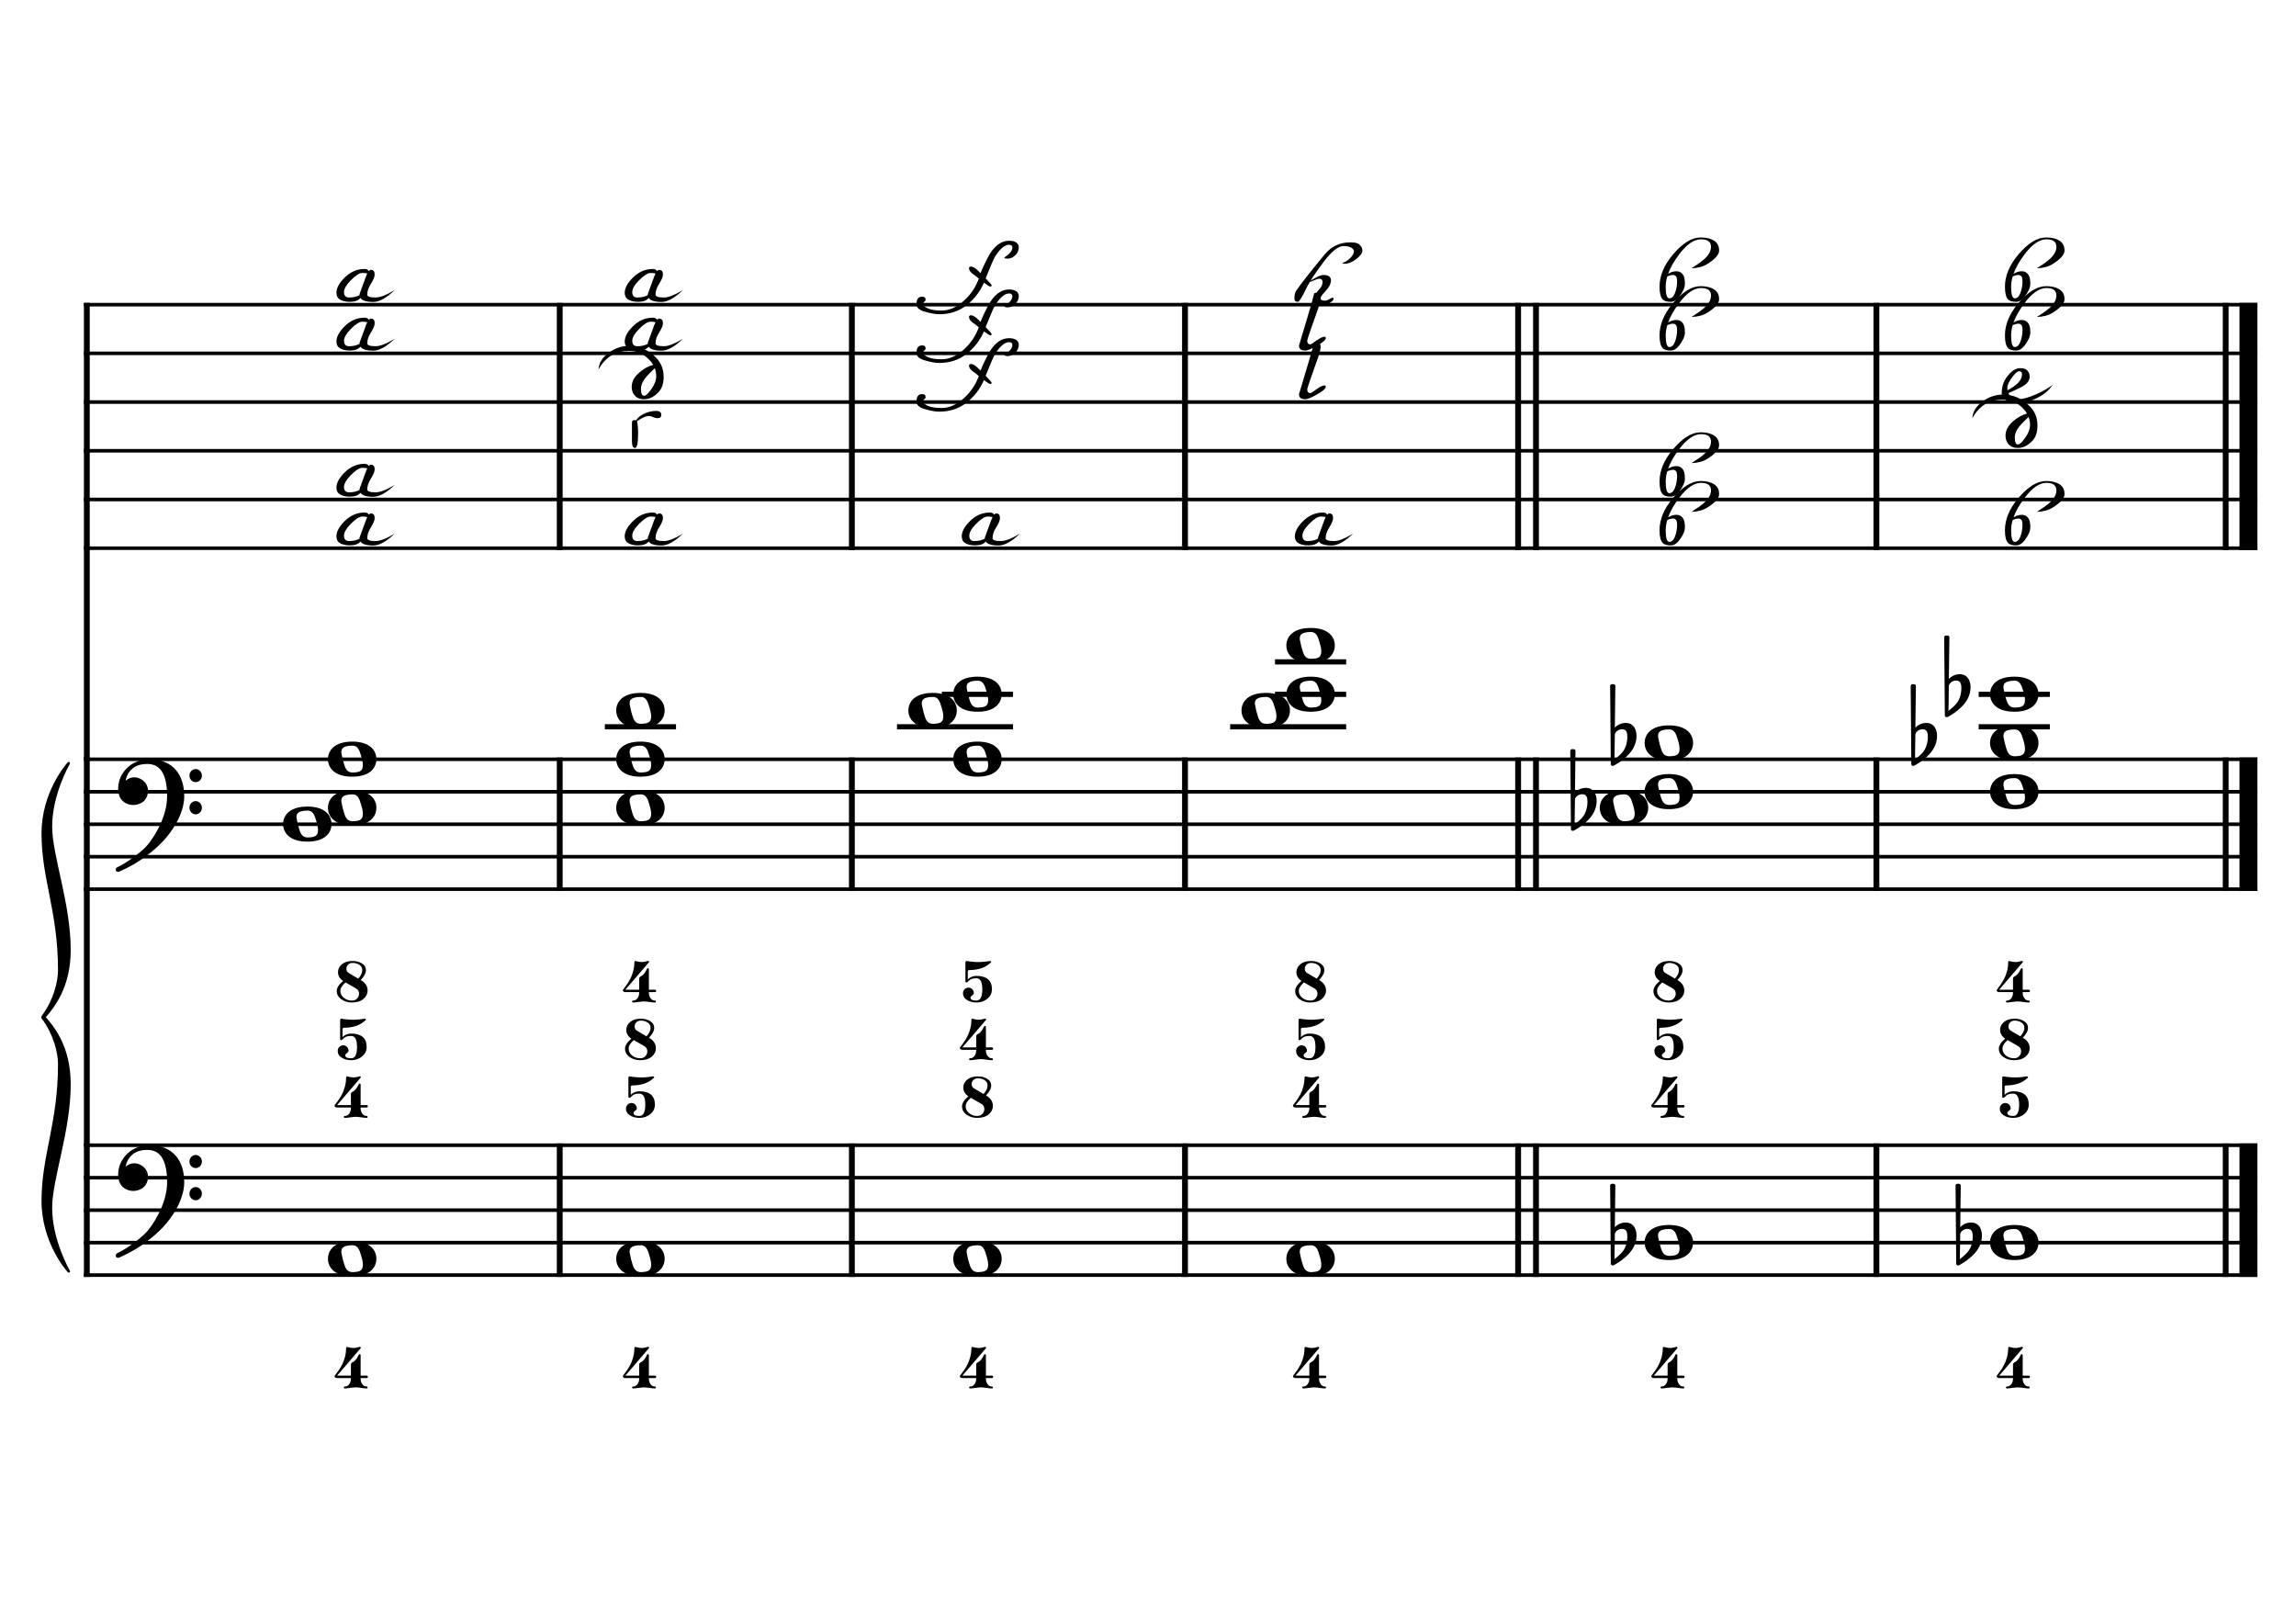 <?xml version="1.0" encoding="UTF-8" standalone="no"?>
<svg width="4209.44px" height="2976.38px" viewBox="0 0 4209.44 2976.38"
 xmlns="http://www.w3.org/2000/svg" xmlns:xlink="http://www.w3.org/1999/xlink" version="1.2" baseProfile="tiny">
<title>CordeLa (11)</title>
<desc>Generated by MuseScore 3.6.2</desc>
<polyline class="StaffLines" fill="none" stroke="#000000" stroke-width="6.55" stroke-linejoin="bevel" points="153.819,558.425 4138.58,558.425"/>
<polyline class="StaffLines" fill="none" stroke="#000000" stroke-width="6.55" stroke-linejoin="bevel" points="153.819,647.717 4138.58,647.717"/>
<polyline class="StaffLines" fill="none" stroke="#000000" stroke-width="6.55" stroke-linejoin="bevel" points="153.819,737.008 4138.58,737.008"/>
<polyline class="StaffLines" fill="none" stroke="#000000" stroke-width="6.55" stroke-linejoin="bevel" points="153.819,826.299 4138.58,826.299"/>
<polyline class="StaffLines" fill="none" stroke="#000000" stroke-width="6.55" stroke-linejoin="bevel" points="153.819,915.591 4138.58,915.591"/>
<polyline class="StaffLines" fill="none" stroke="#000000" stroke-width="6.55" stroke-linejoin="bevel" points="153.819,1004.88 4138.58,1004.88"/>
<polyline class="StaffLines" fill="none" stroke="#000000" stroke-width="6.55" stroke-linejoin="bevel" points="153.819,1391.81 4138.58,1391.81"/>
<polyline class="StaffLines" fill="none" stroke="#000000" stroke-width="6.55" stroke-linejoin="bevel" points="153.819,1451.34 4138.58,1451.34"/>
<polyline class="StaffLines" fill="none" stroke="#000000" stroke-width="6.55" stroke-linejoin="bevel" points="153.819,1510.87 4138.58,1510.87"/>
<polyline class="StaffLines" fill="none" stroke="#000000" stroke-width="6.55" stroke-linejoin="bevel" points="153.819,1570.39 4138.58,1570.39"/>
<polyline class="StaffLines" fill="none" stroke="#000000" stroke-width="6.55" stroke-linejoin="bevel" points="153.819,1629.92 4138.58,1629.92"/>
<polyline class="StaffLines" fill="none" stroke="#000000" stroke-width="6.55" stroke-linejoin="bevel" points="153.819,2099.26 4138.58,2099.26"/>
<polyline class="StaffLines" fill="none" stroke="#000000" stroke-width="6.55" stroke-linejoin="bevel" points="153.819,2158.79 4138.58,2158.79"/>
<polyline class="StaffLines" fill="none" stroke="#000000" stroke-width="6.55" stroke-linejoin="bevel" points="153.819,2218.32 4138.58,2218.32"/>
<polyline class="StaffLines" fill="none" stroke="#000000" stroke-width="6.55" stroke-linejoin="bevel" points="153.819,2277.85 4138.58,2277.85"/>
<polyline class="StaffLines" fill="none" stroke="#000000" stroke-width="6.55" stroke-linejoin="bevel" points="153.819,2337.37 4138.58,2337.37"/>
<polyline class="BarLine" fill="none" stroke="#000000" stroke-width="10.71" stroke-linejoin="bevel" points="159.176,2095.99 159.176,2340.65"/>
<polyline class="BarLine" fill="none" stroke="#000000" stroke-width="10.71" stroke-linejoin="bevel" points="1026.18,2095.99 1026.18,2340.65"/>
<polyline class="BarLine" fill="none" stroke="#000000" stroke-width="10.71" stroke-linejoin="bevel" points="1561.8,2095.99 1561.8,2340.65"/>
<polyline class="BarLine" fill="none" stroke="#000000" stroke-width="10.71" stroke-linejoin="bevel" points="2172.56,2095.99 2172.56,2340.65"/>
<polyline class="BarLine" fill="none" stroke="#000000" stroke-width="10.71" stroke-linejoin="bevel" points="2783.32,2095.99 2783.32,2340.65"/>
<polyline class="BarLine" fill="none" stroke="#000000" stroke-width="10.71" stroke-linejoin="bevel" points="2816.06,2095.99 2816.06,2340.65"/>
<polyline class="BarLine" fill="none" stroke="#000000" stroke-width="10.71" stroke-linejoin="bevel" points="3440.16,2095.99 3440.16,2340.65"/>
<polyline class="BarLine" fill="none" stroke="#000000" stroke-width="10.71" stroke-linejoin="bevel" points="4080.54,2095.99 4080.54,2340.65"/>
<polyline class="BarLine" fill="none" stroke="#000000" stroke-width="32.74" stroke-linejoin="bevel" points="4122.21,2095.99 4122.21,2340.65"/>
<polyline class="BarLine" fill="none" stroke="#000000" stroke-width="10.71" stroke-linejoin="bevel" points="159.176,1388.54 159.176,2099.26"/>
<polyline class="BarLine" fill="none" stroke="#000000" stroke-width="10.71" stroke-linejoin="bevel" points="1026.18,1388.54 1026.18,1633.2"/>
<polyline class="BarLine" fill="none" stroke="#000000" stroke-width="10.71" stroke-linejoin="bevel" points="1561.8,1388.54 1561.8,1633.2"/>
<polyline class="BarLine" fill="none" stroke="#000000" stroke-width="10.71" stroke-linejoin="bevel" points="2172.56,1388.54 2172.56,1633.2"/>
<polyline class="BarLine" fill="none" stroke="#000000" stroke-width="10.71" stroke-linejoin="bevel" points="2783.32,1388.54 2783.32,1633.2"/>
<polyline class="BarLine" fill="none" stroke="#000000" stroke-width="10.71" stroke-linejoin="bevel" points="2816.06,1388.54 2816.06,1633.2"/>
<polyline class="BarLine" fill="none" stroke="#000000" stroke-width="10.71" stroke-linejoin="bevel" points="3440.16,1388.54 3440.16,1633.2"/>
<polyline class="BarLine" fill="none" stroke="#000000" stroke-width="10.71" stroke-linejoin="bevel" points="4080.54,1388.54 4080.54,1633.2"/>
<polyline class="BarLine" fill="none" stroke="#000000" stroke-width="32.74" stroke-linejoin="bevel" points="4122.21,1388.54 4122.21,1633.2"/>
<polyline class="BarLine" fill="none" stroke="#000000" stroke-width="10.71" stroke-linejoin="bevel" points="159.176,555.151 159.176,1391.81"/>
<polyline class="BarLine" fill="none" stroke="#000000" stroke-width="10.71" stroke-linejoin="bevel" points="1026.18,555.151 1026.18,1008.16"/>
<polyline class="BarLine" fill="none" stroke="#000000" stroke-width="10.71" stroke-linejoin="bevel" points="1561.8,555.151 1561.8,1008.16"/>
<polyline class="BarLine" fill="none" stroke="#000000" stroke-width="10.71" stroke-linejoin="bevel" points="2172.56,555.151 2172.56,1008.16"/>
<polyline class="BarLine" fill="none" stroke="#000000" stroke-width="10.71" stroke-linejoin="bevel" points="2783.32,555.151 2783.32,1008.16"/>
<polyline class="BarLine" fill="none" stroke="#000000" stroke-width="10.71" stroke-linejoin="bevel" points="2816.06,555.151 2816.06,1008.16"/>
<polyline class="BarLine" fill="none" stroke="#000000" stroke-width="10.71" stroke-linejoin="bevel" points="3440.16,555.151 3440.16,1008.16"/>
<polyline class="BarLine" fill="none" stroke="#000000" stroke-width="10.71" stroke-linejoin="bevel" points="4080.54,555.151 4080.54,1008.16"/>
<polyline class="BarLine" fill="none" stroke="#000000" stroke-width="32.74" stroke-linejoin="bevel" points="4122.21,555.151 4122.21,1008.16"/>
<path class="Accidental" transform="matrix(2.381,0,0,2.381,2952.03,2277.85)" d="M20.1,-7.9 C19.5,-11.8 17.1,-15.5 12,-15.5 C7,-15.5 4.1,-12.4 3.6,-11.8 L4,-43.9 C4,-44.7 3.4,-45.3 2.6,-45.3 L1.4,-45.3 C0.6,-45.3 0,-44.7 0,-43.9 L0.5,16.2 C0.5,17 1.1,17.6 1.9,17.6 C2.1,17.6 2.5,17.5 2.7,17.4 C3.1,17.2 9.6,14 15,7.9 C18.8,3.6 20.3,-1.3 20.3,-5.4 C20.3,-6.3 20.2,-7.1 20.1,-7.9 M13.2,-4 C13.2,-2.5 12.8,2.1 10.3,5.9 C8.6,8.5 5.2,11.2 3.3,12.7 L3.6,-6.8 C3.8,-7.7 5.3,-10.6 9.3,-10.6 C12.9,-10.6 13.2,-7.2 13.2,-5.1 L13.2,-4 "/>
<path class="Accidental" transform="matrix(2.381,0,0,2.381,3585.29,2277.85)" d="M20.1,-7.9 C19.5,-11.8 17.1,-15.5 12,-15.5 C7,-15.5 4.1,-12.4 3.6,-11.8 L4,-43.9 C4,-44.7 3.4,-45.3 2.6,-45.3 L1.4,-45.3 C0.6,-45.3 0,-44.7 0,-43.9 L0.5,16.2 C0.5,17 1.1,17.6 1.9,17.6 C2.1,17.6 2.5,17.5 2.7,17.4 C3.1,17.2 9.6,14 15,7.9 C18.8,3.6 20.3,-1.3 20.3,-5.4 C20.3,-6.3 20.2,-7.1 20.1,-7.9 M13.2,-4 C13.2,-2.5 12.8,2.1 10.3,5.9 C8.6,8.5 5.2,11.2 3.3,12.7 L3.6,-6.8 C3.8,-7.7 5.3,-10.6 9.3,-10.6 C12.9,-10.6 13.2,-7.2 13.2,-5.1 L13.2,-4 "/>
<path class="Accidental" transform="matrix(2.381,0,0,2.381,2878.93,1481.1)" d="M20.1,-7.9 C19.5,-11.8 17.1,-15.5 12,-15.5 C7,-15.5 4.1,-12.4 3.6,-11.8 L4,-43.9 C4,-44.7 3.4,-45.3 2.6,-45.3 L1.4,-45.3 C0.6,-45.3 0,-44.7 0,-43.9 L0.5,16.2 C0.5,17 1.1,17.6 1.9,17.6 C2.1,17.6 2.5,17.5 2.7,17.4 C3.1,17.2 9.6,14 15,7.9 C18.8,3.6 20.3,-1.3 20.3,-5.4 C20.3,-6.3 20.2,-7.1 20.1,-7.9 M13.2,-4 C13.2,-2.5 12.8,2.1 10.3,5.9 C8.6,8.5 5.2,11.2 3.3,12.7 L3.6,-6.8 C3.8,-7.7 5.3,-10.6 9.3,-10.6 C12.9,-10.6 13.2,-7.2 13.2,-5.1 L13.2,-4 "/>
<path class="Accidental" transform="matrix(2.381,0,0,2.381,2952.03,1362.05)" d="M20.1,-7.9 C19.5,-11.8 17.1,-15.5 12,-15.5 C7,-15.5 4.1,-12.4 3.6,-11.8 L4,-43.9 C4,-44.7 3.4,-45.3 2.6,-45.3 L1.4,-45.3 C0.6,-45.3 0,-44.7 0,-43.9 L0.5,16.2 C0.5,17 1.1,17.6 1.9,17.6 C2.1,17.6 2.5,17.5 2.7,17.4 C3.1,17.2 9.6,14 15,7.9 C18.8,3.6 20.3,-1.3 20.3,-5.4 C20.3,-6.3 20.2,-7.1 20.1,-7.9 M13.2,-4 C13.2,-2.5 12.8,2.1 10.3,5.9 C8.6,8.5 5.2,11.2 3.3,12.7 L3.6,-6.8 C3.8,-7.7 5.3,-10.6 9.3,-10.6 C12.9,-10.6 13.2,-7.2 13.2,-5.1 L13.2,-4 "/>
<path class="Accidental" transform="matrix(2.381,0,0,2.381,3503.03,1362.05)" d="M20.1,-7.9 C19.5,-11.8 17.1,-15.5 12,-15.5 C7,-15.5 4.1,-12.4 3.6,-11.8 L4,-43.9 C4,-44.7 3.4,-45.3 2.6,-45.3 L1.4,-45.3 C0.6,-45.3 0,-44.7 0,-43.9 L0.5,16.2 C0.5,17 1.1,17.6 1.9,17.6 C2.1,17.6 2.5,17.5 2.7,17.4 C3.1,17.2 9.6,14 15,7.9 C18.8,3.6 20.3,-1.3 20.3,-5.4 C20.3,-6.3 20.2,-7.1 20.1,-7.9 M13.2,-4 C13.2,-2.5 12.8,2.1 10.3,5.9 C8.6,8.5 5.2,11.2 3.3,12.7 L3.6,-6.8 C3.8,-7.7 5.3,-10.6 9.3,-10.6 C12.9,-10.6 13.2,-7.2 13.2,-5.1 L13.2,-4 "/>
<path class="Accidental" transform="matrix(2.381,0,0,2.381,3564.45,1272.76)" d="M20.1,-7.9 C19.5,-11.8 17.1,-15.5 12,-15.5 C7,-15.5 4.1,-12.4 3.6,-11.8 L4,-43.9 C4,-44.7 3.4,-45.3 2.6,-45.3 L1.4,-45.3 C0.6,-45.3 0,-44.7 0,-43.9 L0.5,16.2 C0.5,17 1.1,17.6 1.9,17.6 C2.1,17.6 2.5,17.5 2.7,17.4 C3.1,17.2 9.6,14 15,7.9 C18.8,3.6 20.3,-1.3 20.3,-5.4 C20.3,-6.3 20.2,-7.1 20.1,-7.9 M13.2,-4 C13.2,-2.5 12.8,2.1 10.3,5.9 C8.6,8.5 5.2,11.2 3.3,12.7 L3.6,-6.8 C3.8,-7.7 5.3,-10.6 9.3,-10.6 C12.9,-10.6 13.2,-7.2 13.2,-5.1 L13.2,-4 "/>
<polyline class="LedgerLine" fill="none" stroke="#000000" stroke-width="9.52" stroke-linejoin="bevel" points="1108.93,1332.28 1239.4,1332.28"/>
<polyline class="LedgerLine" fill="none" stroke="#000000" stroke-width="9.52" stroke-linejoin="bevel" points="1644.55,1332.28 1857.28,1332.28"/>
<polyline class="LedgerLine" fill="none" stroke="#000000" stroke-width="9.52" stroke-linejoin="bevel" points="1726.81,1272.76 1857.28,1272.76"/>
<polyline class="LedgerLine" fill="none" stroke="#000000" stroke-width="9.52" stroke-linejoin="bevel" points="2255.31,1332.28 2468.04,1332.28"/>
<polyline class="LedgerLine" fill="none" stroke="#000000" stroke-width="9.52" stroke-linejoin="bevel" points="2337.57,1272.76 2468.04,1272.76"/>
<polyline class="LedgerLine" fill="none" stroke="#000000" stroke-width="9.52" stroke-linejoin="bevel" points="2337.57,1213.23 2468.04,1213.23"/>
<polyline class="LedgerLine" fill="none" stroke="#000000" stroke-width="9.52" stroke-linejoin="bevel" points="3627.66,1332.28 3758.14,1332.28"/>
<polyline class="LedgerLine" fill="none" stroke="#000000" stroke-width="9.52" stroke-linejoin="bevel" points="3627.66,1272.76 3758.14,1272.76"/>
<path class="Note" transform="matrix(2.381,0,0,2.381,601.261,2307.61)" d="M18.7,-13.6 C4.9,-13.6 0,-6.6 0,-0.1 C0,6.4 4.9,13.4 18.7,13.4 C32.5,13.4 37.3,6.4 37.3,-0.1 C37.3,-6.6 32.5,-13.6 18.7,-13.6 M10.4,-4.5 C10.3,-4.9 10.3,-5.3 10.3,-5.7 C10.3,-6.5 10.5,-7.3 10.9,-8 C11.6,-9 12.8,-9.7 14.3,-10 C15.6,-10.3 16.3,-10.5 18.9,-10.5 L19,-10.5 C23,-10.5 24.3,-6.8 25.4,-3 L25.7,-2 C26.5,0.6 26.9,2.8 26.9,4.5 C26.9,5.7 26.7,6.8 26.3,7.6 C25.7,8.7 24.7,9.4 23,9.8 C22.1,10 20.6,10.1 20.6,10.1 C20.1,10.1 19.7,10.2 19.3,10.2 C16.1,10.2 14.1,9 12.7,4.7 C11.5,1 11.3,-0.1 10.4,-4.5"/>
<path class="Note" transform="matrix(2.381,0,0,2.381,1129.76,2307.61)" d="M18.7,-13.6 C4.9,-13.6 0,-6.6 0,-0.1 C0,6.4 4.9,13.4 18.7,13.4 C32.5,13.4 37.3,6.4 37.3,-0.1 C37.3,-6.6 32.5,-13.6 18.7,-13.6 M10.4,-4.5 C10.3,-4.9 10.3,-5.3 10.3,-5.7 C10.3,-6.5 10.5,-7.3 10.9,-8 C11.6,-9 12.8,-9.7 14.3,-10 C15.6,-10.3 16.3,-10.5 18.9,-10.5 L19,-10.5 C23,-10.5 24.3,-6.8 25.4,-3 L25.7,-2 C26.5,0.6 26.9,2.8 26.9,4.5 C26.9,5.7 26.7,6.8 26.3,7.6 C25.7,8.7 24.7,9.4 23,9.8 C22.1,10 20.6,10.1 20.6,10.1 C20.1,10.1 19.7,10.2 19.3,10.2 C16.1,10.2 14.1,9 12.7,4.7 C11.5,1 11.3,-0.1 10.4,-4.5"/>
<path class="Note" transform="matrix(2.381,0,0,2.381,1747.64,2307.61)" d="M18.7,-13.6 C4.9,-13.6 0,-6.6 0,-0.1 C0,6.4 4.9,13.4 18.7,13.4 C32.5,13.4 37.3,6.4 37.3,-0.1 C37.3,-6.6 32.5,-13.6 18.7,-13.6 M10.4,-4.5 C10.3,-4.9 10.3,-5.3 10.3,-5.7 C10.3,-6.5 10.5,-7.3 10.9,-8 C11.6,-9 12.8,-9.7 14.3,-10 C15.6,-10.3 16.3,-10.5 18.9,-10.5 L19,-10.5 C23,-10.5 24.3,-6.8 25.4,-3 L25.7,-2 C26.5,0.6 26.9,2.8 26.9,4.5 C26.9,5.7 26.7,6.8 26.3,7.6 C25.7,8.7 24.7,9.4 23,9.8 C22.1,10 20.6,10.1 20.6,10.1 C20.1,10.1 19.7,10.2 19.3,10.2 C16.1,10.2 14.1,9 12.7,4.7 C11.5,1 11.3,-0.1 10.4,-4.5"/>
<path class="Note" transform="matrix(2.381,0,0,2.381,2358.4,2307.61)" d="M18.7,-13.6 C4.9,-13.6 0,-6.6 0,-0.1 C0,6.4 4.9,13.4 18.7,13.4 C32.5,13.4 37.3,6.4 37.3,-0.1 C37.3,-6.6 32.5,-13.6 18.7,-13.6 M10.4,-4.5 C10.3,-4.9 10.3,-5.3 10.3,-5.7 C10.3,-6.5 10.5,-7.3 10.9,-8 C11.6,-9 12.8,-9.7 14.3,-10 C15.6,-10.3 16.3,-10.5 18.9,-10.5 L19,-10.5 C23,-10.5 24.3,-6.8 25.4,-3 L25.7,-2 C26.5,0.6 26.9,2.8 26.9,4.5 C26.9,5.7 26.7,6.8 26.3,7.6 C25.7,8.7 24.7,9.4 23,9.8 C22.1,10 20.6,10.1 20.6,10.1 C20.1,10.1 19.7,10.2 19.3,10.2 C16.1,10.2 14.1,9 12.7,4.7 C11.5,1 11.3,-0.1 10.4,-4.5"/>
<path class="Note" transform="matrix(2.381,0,0,2.381,3015.24,2277.85)" d="M18.7,-13.6 C4.9,-13.6 0,-6.6 0,-0.1 C0,6.4 4.9,13.4 18.7,13.4 C32.5,13.4 37.3,6.4 37.3,-0.1 C37.3,-6.6 32.5,-13.6 18.7,-13.6 M10.4,-4.5 C10.3,-4.9 10.3,-5.3 10.3,-5.7 C10.3,-6.5 10.5,-7.3 10.9,-8 C11.6,-9 12.8,-9.7 14.3,-10 C15.6,-10.3 16.3,-10.5 18.9,-10.5 L19,-10.5 C23,-10.5 24.3,-6.8 25.4,-3 L25.7,-2 C26.5,0.6 26.9,2.8 26.9,4.5 C26.9,5.7 26.7,6.8 26.3,7.6 C25.7,8.7 24.7,9.4 23,9.8 C22.1,10 20.6,10.1 20.6,10.1 C20.1,10.1 19.7,10.2 19.3,10.2 C16.1,10.2 14.1,9 12.7,4.7 C11.5,1 11.3,-0.1 10.4,-4.5"/>
<path class="Note" transform="matrix(2.381,0,0,2.381,3648.5,2277.85)" d="M18.7,-13.6 C4.9,-13.6 0,-6.6 0,-0.1 C0,6.4 4.9,13.4 18.7,13.4 C32.5,13.4 37.3,6.4 37.3,-0.1 C37.3,-6.6 32.5,-13.6 18.7,-13.6 M10.4,-4.5 C10.3,-4.9 10.3,-5.3 10.3,-5.7 C10.3,-6.5 10.5,-7.3 10.9,-8 C11.6,-9 12.8,-9.7 14.3,-10 C15.6,-10.3 16.3,-10.5 18.9,-10.5 L19,-10.5 C23,-10.5 24.3,-6.8 25.4,-3 L25.7,-2 C26.5,0.6 26.9,2.8 26.9,4.5 C26.9,5.7 26.7,6.8 26.3,7.6 C25.7,8.7 24.7,9.4 23,9.8 C22.1,10 20.6,10.1 20.6,10.1 C20.1,10.1 19.7,10.2 19.3,10.2 C16.1,10.2 14.1,9 12.7,4.7 C11.5,1 11.3,-0.1 10.4,-4.5"/>
<path class="Note" transform="matrix(2.381,0,0,2.381,519.002,1510.87)" d="M18.7,-13.6 C4.9,-13.6 0,-6.6 0,-0.1 C0,6.4 4.9,13.4 18.7,13.4 C32.5,13.4 37.3,6.4 37.3,-0.1 C37.3,-6.6 32.5,-13.6 18.7,-13.6 M10.4,-4.5 C10.3,-4.9 10.3,-5.3 10.3,-5.7 C10.3,-6.5 10.5,-7.3 10.9,-8 C11.6,-9 12.8,-9.7 14.3,-10 C15.6,-10.3 16.3,-10.5 18.9,-10.5 L19,-10.5 C23,-10.5 24.3,-6.8 25.4,-3 L25.7,-2 C26.5,0.6 26.9,2.8 26.9,4.5 C26.9,5.7 26.7,6.8 26.3,7.6 C25.7,8.7 24.7,9.4 23,9.8 C22.1,10 20.6,10.1 20.6,10.1 C20.1,10.1 19.7,10.2 19.3,10.2 C16.1,10.2 14.1,9 12.7,4.7 C11.5,1 11.3,-0.1 10.4,-4.5"/>
<path class="Note" transform="matrix(2.381,0,0,2.381,601.261,1481.1)" d="M18.7,-13.6 C4.9,-13.6 0,-6.6 0,-0.1 C0,6.4 4.9,13.4 18.7,13.4 C32.5,13.4 37.3,6.4 37.3,-0.1 C37.3,-6.6 32.5,-13.6 18.7,-13.6 M10.4,-4.5 C10.3,-4.9 10.3,-5.3 10.3,-5.7 C10.3,-6.5 10.5,-7.3 10.9,-8 C11.6,-9 12.8,-9.7 14.3,-10 C15.6,-10.3 16.3,-10.5 18.9,-10.5 L19,-10.5 C23,-10.5 24.3,-6.8 25.4,-3 L25.7,-2 C26.5,0.6 26.9,2.8 26.9,4.5 C26.9,5.7 26.7,6.8 26.3,7.6 C25.7,8.7 24.7,9.4 23,9.8 C22.1,10 20.6,10.1 20.6,10.1 C20.1,10.1 19.7,10.2 19.3,10.2 C16.1,10.2 14.1,9 12.7,4.7 C11.5,1 11.3,-0.1 10.4,-4.5"/>
<path class="Note" transform="matrix(2.381,0,0,2.381,601.261,1391.81)" d="M18.7,-13.6 C4.9,-13.6 0,-6.6 0,-0.1 C0,6.4 4.9,13.4 18.7,13.4 C32.5,13.4 37.3,6.4 37.3,-0.1 C37.3,-6.6 32.5,-13.6 18.7,-13.6 M10.4,-4.5 C10.3,-4.9 10.3,-5.3 10.3,-5.7 C10.3,-6.5 10.5,-7.3 10.9,-8 C11.6,-9 12.8,-9.7 14.3,-10 C15.6,-10.3 16.3,-10.5 18.9,-10.5 L19,-10.5 C23,-10.5 24.3,-6.8 25.4,-3 L25.7,-2 C26.5,0.6 26.9,2.8 26.9,4.5 C26.9,5.7 26.7,6.8 26.3,7.6 C25.7,8.7 24.7,9.4 23,9.8 C22.1,10 20.6,10.1 20.6,10.1 C20.1,10.1 19.7,10.2 19.3,10.2 C16.1,10.2 14.1,9 12.7,4.7 C11.5,1 11.3,-0.1 10.4,-4.5"/>
<path class="Note" transform="matrix(2.381,0,0,2.381,1129.76,1481.1)" d="M18.7,-13.6 C4.9,-13.6 0,-6.6 0,-0.1 C0,6.4 4.9,13.4 18.7,13.4 C32.5,13.4 37.3,6.4 37.3,-0.1 C37.3,-6.6 32.5,-13.6 18.7,-13.6 M10.4,-4.5 C10.3,-4.9 10.3,-5.3 10.3,-5.7 C10.3,-6.5 10.5,-7.3 10.9,-8 C11.6,-9 12.8,-9.7 14.3,-10 C15.6,-10.3 16.3,-10.5 18.9,-10.5 L19,-10.5 C23,-10.5 24.3,-6.8 25.4,-3 L25.7,-2 C26.5,0.6 26.9,2.8 26.9,4.5 C26.9,5.7 26.7,6.8 26.3,7.6 C25.7,8.7 24.7,9.4 23,9.8 C22.1,10 20.6,10.1 20.6,10.1 C20.1,10.1 19.7,10.2 19.3,10.2 C16.1,10.2 14.1,9 12.7,4.7 C11.5,1 11.3,-0.1 10.4,-4.5"/>
<path class="Note" transform="matrix(2.381,0,0,2.381,1129.76,1391.81)" d="M18.7,-13.6 C4.9,-13.6 0,-6.6 0,-0.1 C0,6.4 4.9,13.4 18.7,13.4 C32.5,13.4 37.3,6.4 37.3,-0.1 C37.3,-6.6 32.5,-13.6 18.7,-13.6 M10.4,-4.5 C10.3,-4.9 10.3,-5.3 10.3,-5.7 C10.3,-6.5 10.5,-7.3 10.9,-8 C11.6,-9 12.8,-9.7 14.3,-10 C15.6,-10.3 16.3,-10.5 18.9,-10.5 L19,-10.5 C23,-10.5 24.3,-6.8 25.4,-3 L25.7,-2 C26.5,0.6 26.9,2.8 26.9,4.5 C26.9,5.7 26.7,6.8 26.3,7.6 C25.7,8.7 24.7,9.4 23,9.8 C22.1,10 20.6,10.1 20.6,10.1 C20.1,10.1 19.7,10.2 19.3,10.2 C16.1,10.2 14.1,9 12.7,4.7 C11.5,1 11.3,-0.1 10.4,-4.5"/>
<path class="Note" transform="matrix(2.381,0,0,2.381,1129.76,1302.52)" d="M18.7,-13.6 C4.9,-13.6 0,-6.6 0,-0.1 C0,6.4 4.9,13.4 18.7,13.4 C32.5,13.4 37.3,6.4 37.3,-0.1 C37.3,-6.6 32.5,-13.6 18.7,-13.6 M10.4,-4.5 C10.3,-4.9 10.3,-5.3 10.3,-5.7 C10.3,-6.5 10.5,-7.3 10.9,-8 C11.6,-9 12.8,-9.7 14.3,-10 C15.6,-10.3 16.3,-10.5 18.9,-10.5 L19,-10.5 C23,-10.5 24.3,-6.8 25.4,-3 L25.7,-2 C26.5,0.6 26.9,2.8 26.9,4.5 C26.9,5.7 26.7,6.8 26.3,7.6 C25.7,8.7 24.7,9.4 23,9.8 C22.1,10 20.6,10.1 20.6,10.1 C20.1,10.1 19.7,10.2 19.3,10.2 C16.1,10.2 14.1,9 12.7,4.7 C11.5,1 11.3,-0.1 10.4,-4.5"/>
<path class="Note" transform="matrix(2.381,0,0,2.381,1747.64,1391.81)" d="M18.7,-13.6 C4.9,-13.6 0,-6.6 0,-0.1 C0,6.4 4.9,13.4 18.7,13.4 C32.5,13.4 37.3,6.4 37.3,-0.1 C37.3,-6.6 32.5,-13.6 18.7,-13.6 M10.4,-4.5 C10.3,-4.9 10.3,-5.3 10.3,-5.7 C10.3,-6.5 10.5,-7.3 10.9,-8 C11.6,-9 12.8,-9.7 14.3,-10 C15.6,-10.3 16.3,-10.5 18.9,-10.5 L19,-10.5 C23,-10.5 24.3,-6.8 25.4,-3 L25.7,-2 C26.5,0.6 26.9,2.8 26.9,4.5 C26.9,5.7 26.7,6.8 26.3,7.6 C25.7,8.7 24.7,9.4 23,9.8 C22.1,10 20.6,10.1 20.6,10.1 C20.1,10.1 19.7,10.2 19.3,10.2 C16.1,10.2 14.1,9 12.7,4.7 C11.5,1 11.3,-0.1 10.4,-4.5"/>
<path class="Note" transform="matrix(2.381,0,0,2.381,1665.38,1302.52)" d="M18.7,-13.6 C4.9,-13.6 0,-6.6 0,-0.1 C0,6.4 4.9,13.4 18.7,13.4 C32.5,13.4 37.3,6.4 37.3,-0.1 C37.3,-6.6 32.5,-13.6 18.7,-13.6 M10.4,-4.5 C10.3,-4.9 10.3,-5.3 10.3,-5.7 C10.3,-6.5 10.5,-7.3 10.9,-8 C11.6,-9 12.8,-9.7 14.3,-10 C15.6,-10.3 16.3,-10.5 18.9,-10.5 L19,-10.5 C23,-10.5 24.3,-6.8 25.4,-3 L25.7,-2 C26.5,0.6 26.9,2.8 26.9,4.5 C26.9,5.7 26.7,6.8 26.3,7.6 C25.7,8.7 24.7,9.4 23,9.8 C22.1,10 20.6,10.1 20.6,10.1 C20.1,10.1 19.7,10.2 19.3,10.2 C16.1,10.2 14.1,9 12.7,4.7 C11.5,1 11.3,-0.1 10.4,-4.5"/>
<path class="Note" transform="matrix(2.381,0,0,2.381,1747.64,1272.76)" d="M18.7,-13.6 C4.9,-13.6 0,-6.6 0,-0.1 C0,6.4 4.9,13.4 18.7,13.4 C32.5,13.4 37.3,6.4 37.3,-0.1 C37.3,-6.6 32.5,-13.6 18.7,-13.6 M10.4,-4.5 C10.3,-4.9 10.3,-5.3 10.3,-5.7 C10.3,-6.5 10.5,-7.3 10.9,-8 C11.6,-9 12.8,-9.7 14.3,-10 C15.6,-10.3 16.3,-10.5 18.9,-10.5 L19,-10.5 C23,-10.5 24.3,-6.8 25.4,-3 L25.7,-2 C26.5,0.6 26.9,2.8 26.9,4.5 C26.9,5.7 26.7,6.8 26.3,7.6 C25.7,8.7 24.7,9.4 23,9.8 C22.1,10 20.6,10.1 20.6,10.1 C20.1,10.1 19.7,10.2 19.3,10.2 C16.1,10.2 14.1,9 12.7,4.7 C11.5,1 11.3,-0.1 10.4,-4.5"/>
<path class="Note" transform="matrix(2.381,0,0,2.381,2276.14,1302.52)" d="M18.7,-13.6 C4.9,-13.6 0,-6.6 0,-0.1 C0,6.4 4.9,13.4 18.7,13.4 C32.5,13.4 37.3,6.4 37.3,-0.1 C37.3,-6.6 32.5,-13.6 18.7,-13.6 M10.4,-4.5 C10.3,-4.9 10.3,-5.3 10.3,-5.7 C10.3,-6.5 10.5,-7.3 10.9,-8 C11.6,-9 12.8,-9.7 14.3,-10 C15.6,-10.3 16.3,-10.5 18.9,-10.5 L19,-10.5 C23,-10.5 24.3,-6.8 25.4,-3 L25.7,-2 C26.5,0.6 26.9,2.8 26.9,4.5 C26.9,5.7 26.7,6.8 26.3,7.6 C25.7,8.7 24.7,9.4 23,9.8 C22.1,10 20.6,10.1 20.6,10.1 C20.1,10.1 19.7,10.2 19.3,10.2 C16.1,10.2 14.1,9 12.7,4.7 C11.5,1 11.3,-0.1 10.4,-4.5"/>
<path class="Note" transform="matrix(2.381,0,0,2.381,2358.4,1272.76)" d="M18.7,-13.6 C4.9,-13.6 0,-6.6 0,-0.1 C0,6.4 4.9,13.4 18.7,13.4 C32.5,13.4 37.3,6.4 37.3,-0.1 C37.3,-6.6 32.5,-13.6 18.7,-13.6 M10.4,-4.5 C10.3,-4.9 10.3,-5.3 10.3,-5.7 C10.3,-6.5 10.5,-7.3 10.9,-8 C11.6,-9 12.8,-9.7 14.3,-10 C15.6,-10.3 16.3,-10.5 18.9,-10.5 L19,-10.5 C23,-10.5 24.3,-6.8 25.4,-3 L25.7,-2 C26.5,0.6 26.9,2.8 26.9,4.5 C26.9,5.7 26.7,6.8 26.3,7.6 C25.7,8.7 24.7,9.4 23,9.8 C22.1,10 20.6,10.1 20.6,10.1 C20.1,10.1 19.7,10.2 19.3,10.2 C16.1,10.2 14.1,9 12.7,4.7 C11.5,1 11.3,-0.1 10.4,-4.5"/>
<path class="Note" transform="matrix(2.381,0,0,2.381,2358.4,1183.46)" d="M18.7,-13.6 C4.9,-13.6 0,-6.6 0,-0.1 C0,6.4 4.9,13.4 18.7,13.4 C32.5,13.4 37.3,6.4 37.3,-0.1 C37.3,-6.6 32.5,-13.6 18.7,-13.6 M10.4,-4.5 C10.3,-4.9 10.3,-5.3 10.3,-5.7 C10.3,-6.5 10.5,-7.3 10.9,-8 C11.6,-9 12.8,-9.7 14.3,-10 C15.6,-10.3 16.3,-10.5 18.9,-10.5 L19,-10.5 C23,-10.5 24.3,-6.8 25.4,-3 L25.7,-2 C26.5,0.6 26.9,2.8 26.9,4.5 C26.9,5.7 26.7,6.8 26.3,7.6 C25.7,8.7 24.7,9.4 23,9.8 C22.1,10 20.6,10.1 20.6,10.1 C20.1,10.1 19.7,10.2 19.3,10.2 C16.1,10.2 14.1,9 12.7,4.7 C11.5,1 11.3,-0.1 10.4,-4.5"/>
<path class="Note" transform="matrix(2.381,0,0,2.381,2932.98,1481.1)" d="M18.7,-13.6 C4.9,-13.6 0,-6.6 0,-0.1 C0,6.4 4.9,13.4 18.7,13.4 C32.5,13.4 37.3,6.4 37.3,-0.1 C37.3,-6.6 32.5,-13.6 18.7,-13.6 M10.4,-4.5 C10.3,-4.9 10.3,-5.3 10.3,-5.7 C10.3,-6.5 10.5,-7.3 10.9,-8 C11.6,-9 12.8,-9.7 14.3,-10 C15.6,-10.3 16.3,-10.5 18.9,-10.5 L19,-10.5 C23,-10.5 24.3,-6.8 25.4,-3 L25.7,-2 C26.5,0.6 26.9,2.8 26.9,4.5 C26.9,5.7 26.7,6.8 26.3,7.6 C25.7,8.7 24.7,9.4 23,9.8 C22.1,10 20.6,10.1 20.6,10.1 C20.1,10.1 19.7,10.2 19.3,10.2 C16.1,10.2 14.1,9 12.7,4.7 C11.5,1 11.3,-0.1 10.4,-4.5"/>
<path class="Note" transform="matrix(2.381,0,0,2.381,3015.24,1451.34)" d="M18.7,-13.6 C4.9,-13.6 0,-6.6 0,-0.1 C0,6.4 4.9,13.4 18.7,13.4 C32.5,13.4 37.3,6.4 37.3,-0.1 C37.3,-6.6 32.5,-13.6 18.7,-13.6 M10.4,-4.5 C10.3,-4.9 10.3,-5.3 10.3,-5.7 C10.3,-6.5 10.5,-7.3 10.9,-8 C11.6,-9 12.8,-9.7 14.3,-10 C15.6,-10.3 16.3,-10.5 18.9,-10.5 L19,-10.5 C23,-10.5 24.3,-6.8 25.4,-3 L25.7,-2 C26.5,0.6 26.9,2.8 26.9,4.5 C26.9,5.7 26.7,6.8 26.3,7.6 C25.7,8.7 24.7,9.4 23,9.8 C22.1,10 20.6,10.1 20.6,10.1 C20.1,10.1 19.7,10.2 19.3,10.2 C16.1,10.2 14.1,9 12.7,4.7 C11.5,1 11.3,-0.1 10.4,-4.5"/>
<path class="Note" transform="matrix(2.381,0,0,2.381,3015.24,1362.05)" d="M18.7,-13.6 C4.9,-13.6 0,-6.6 0,-0.1 C0,6.4 4.9,13.4 18.7,13.4 C32.5,13.4 37.3,6.4 37.3,-0.1 C37.3,-6.6 32.5,-13.6 18.7,-13.6 M10.4,-4.5 C10.3,-4.9 10.3,-5.3 10.3,-5.7 C10.3,-6.5 10.5,-7.3 10.9,-8 C11.6,-9 12.8,-9.7 14.3,-10 C15.6,-10.3 16.3,-10.5 18.9,-10.5 L19,-10.5 C23,-10.5 24.3,-6.8 25.4,-3 L25.7,-2 C26.5,0.6 26.9,2.8 26.9,4.5 C26.9,5.7 26.7,6.8 26.3,7.6 C25.7,8.7 24.7,9.4 23,9.8 C22.1,10 20.6,10.1 20.6,10.1 C20.1,10.1 19.7,10.2 19.3,10.2 C16.1,10.2 14.1,9 12.7,4.7 C11.5,1 11.3,-0.1 10.4,-4.5"/>
<path class="Note" transform="matrix(2.381,0,0,2.381,3648.5,1451.34)" d="M18.7,-13.6 C4.9,-13.6 0,-6.6 0,-0.1 C0,6.4 4.9,13.4 18.7,13.4 C32.5,13.4 37.3,6.4 37.3,-0.1 C37.3,-6.6 32.5,-13.6 18.7,-13.6 M10.4,-4.5 C10.3,-4.9 10.3,-5.3 10.3,-5.7 C10.3,-6.5 10.5,-7.3 10.9,-8 C11.6,-9 12.8,-9.7 14.3,-10 C15.6,-10.3 16.3,-10.5 18.9,-10.5 L19,-10.5 C23,-10.5 24.3,-6.8 25.4,-3 L25.7,-2 C26.5,0.6 26.9,2.8 26.9,4.5 C26.9,5.7 26.7,6.8 26.3,7.6 C25.7,8.7 24.7,9.4 23,9.8 C22.1,10 20.6,10.1 20.6,10.1 C20.1,10.1 19.7,10.2 19.3,10.2 C16.1,10.2 14.1,9 12.7,4.7 C11.5,1 11.3,-0.1 10.4,-4.5"/>
<path class="Note" transform="matrix(2.381,0,0,2.381,3648.5,1362.05)" d="M18.7,-13.6 C4.9,-13.6 0,-6.6 0,-0.1 C0,6.4 4.9,13.4 18.7,13.4 C32.5,13.4 37.3,6.4 37.3,-0.1 C37.3,-6.6 32.5,-13.6 18.7,-13.6 M10.4,-4.5 C10.3,-4.9 10.3,-5.3 10.3,-5.7 C10.3,-6.5 10.5,-7.3 10.9,-8 C11.6,-9 12.8,-9.7 14.3,-10 C15.6,-10.3 16.3,-10.5 18.9,-10.5 L19,-10.5 C23,-10.5 24.3,-6.8 25.4,-3 L25.7,-2 C26.5,0.6 26.9,2.8 26.9,4.5 C26.9,5.7 26.7,6.8 26.3,7.6 C25.7,8.7 24.7,9.4 23,9.8 C22.1,10 20.6,10.1 20.6,10.1 C20.1,10.1 19.7,10.2 19.3,10.2 C16.1,10.2 14.1,9 12.7,4.7 C11.5,1 11.3,-0.1 10.4,-4.5"/>
<path class="Note" transform="matrix(2.381,0,0,2.381,3648.5,1272.76)" d="M18.7,-13.6 C4.9,-13.6 0,-6.6 0,-0.1 C0,6.4 4.9,13.4 18.7,13.4 C32.5,13.4 37.3,6.4 37.3,-0.1 C37.3,-6.6 32.5,-13.6 18.7,-13.6 M10.4,-4.5 C10.3,-4.9 10.3,-5.3 10.3,-5.7 C10.3,-6.5 10.5,-7.3 10.9,-8 C11.6,-9 12.8,-9.7 14.3,-10 C15.6,-10.3 16.3,-10.5 18.9,-10.5 L19,-10.5 C23,-10.5 24.3,-6.8 25.4,-3 L25.7,-2 C26.5,0.6 26.9,2.8 26.9,4.5 C26.9,5.7 26.7,6.8 26.3,7.6 C25.7,8.7 24.7,9.4 23,9.8 C22.1,10 20.6,10.1 20.6,10.1 C20.1,10.1 19.7,10.2 19.3,10.2 C16.1,10.2 14.1,9 12.7,4.7 C11.5,1 11.3,-0.1 10.4,-4.5"/>
<path class="Note" d="M680.081,941.13 C684.652,941.13 686.937,943.997 686.937,949.73 C686.937,953.758 684.419,959.763 679.383,967.742 C675.355,974.173 673.34,980.448 673.34,986.568 C673.34,990.055 678.415,991.798 688.564,991.798 C696.931,991.798 708.591,987.266 723.544,978.201 C708.514,992.689 695.459,999.933 684.38,999.933 C674.386,999.933 667.414,998.422 663.462,995.401 C662.455,994.626 661.603,993.696 660.906,992.611 C657.032,997.337 650.563,999.7 641.499,999.7 C632.822,999.7 626.159,997.918 621.51,994.355 C618.411,991.953 616.862,988.118 616.862,982.85 C616.862,974.483 621.82,965.341 631.737,955.424 C642.351,944.81 654.63,939.503 668.576,939.503 C672.062,939.503 674.619,940.781 676.246,943.338 C677.563,941.866 678.841,941.13 680.081,941.13 M659.279,987.382 C659.201,986.762 659.163,986.142 659.163,985.523 C659.163,985.213 663.114,974.405 671.016,953.1 C671.791,951.008 672.566,949.226 673.34,947.754 C670.319,947.134 667.336,946.824 664.392,946.824 C658.969,946.824 651.764,951.434 642.777,960.653 C634.72,968.866 630.691,975.955 630.691,981.92 C630.691,988.505 633.829,991.798 640.104,991.798 C647.697,991.798 654.088,990.326 659.279,987.382"/>
<path class="Note" d="M680.081,851.839 C684.652,851.839 686.937,854.705 686.937,860.438 C686.937,864.467 684.419,870.471 679.383,878.451 C675.355,884.881 673.34,891.157 673.34,897.277 C673.34,900.763 678.415,902.507 688.564,902.507 C696.931,902.507 708.591,897.974 723.544,888.91 C708.514,903.398 695.459,910.641 684.38,910.641 C674.386,910.641 667.414,909.131 663.462,906.109 C662.455,905.334 661.603,904.405 660.906,903.32 C657.032,908.046 650.563,910.409 641.499,910.409 C632.822,910.409 626.159,908.627 621.51,905.063 C618.411,902.662 616.862,898.827 616.862,893.558 C616.862,885.191 621.82,876.049 631.737,866.133 C642.351,855.519 654.63,850.212 668.576,850.212 C672.062,850.212 674.619,851.49 676.246,854.047 C677.563,852.575 678.841,851.839 680.081,851.839 M659.279,898.091 C659.201,897.471 659.163,896.851 659.163,896.231 C659.163,895.921 663.114,885.114 671.016,863.808 C671.791,861.717 672.566,859.935 673.34,858.463 C670.319,857.843 667.336,857.533 664.392,857.533 C658.969,857.533 651.764,862.143 642.777,871.362 C634.72,879.574 630.691,886.663 630.691,892.629 C630.691,899.214 633.829,902.507 640.104,902.507 C647.697,902.507 654.088,901.035 659.279,898.091"/>
<path class="Note" d="M680.081,583.965 C684.652,583.965 686.937,586.831 686.937,592.564 C686.937,596.593 684.419,602.597 679.383,610.577 C675.355,617.007 673.34,623.283 673.34,629.403 C673.34,632.889 678.415,634.633 688.564,634.633 C696.931,634.633 708.591,630.1 723.544,621.036 C708.514,635.524 695.459,642.767 684.38,642.767 C674.386,642.767 667.414,641.257 663.462,638.235 C662.455,637.46 661.603,636.531 660.906,635.446 C657.032,640.172 650.563,642.535 641.499,642.535 C632.822,642.535 626.159,640.753 621.51,637.189 C618.411,634.788 616.862,630.953 616.862,625.684 C616.862,617.317 621.82,608.175 631.737,598.259 C642.351,587.645 654.63,582.338 668.576,582.338 C672.062,582.338 674.619,583.616 676.246,586.173 C677.563,584.701 678.841,583.965 680.081,583.965 M659.279,630.217 C659.201,629.597 659.163,628.977 659.163,628.357 C659.163,628.047 663.114,617.24 671.016,595.934 C671.791,593.843 672.566,592.061 673.34,590.589 C670.319,589.969 667.336,589.659 664.392,589.659 C658.969,589.659 651.764,594.269 642.777,603.488 C634.72,611.7 630.691,618.789 630.691,624.755 C630.691,631.34 633.829,634.633 640.104,634.633 C647.697,634.633 654.088,633.161 659.279,630.217"/>
<path class="Note" d="M680.081,494.673 C684.652,494.673 686.937,497.54 686.937,503.273 C686.937,507.302 684.419,513.306 679.383,521.286 C675.355,527.716 673.34,533.991 673.34,540.112 C673.34,543.598 678.415,545.341 688.564,545.341 C696.931,545.341 708.591,540.809 723.544,531.745 C708.514,546.232 695.459,553.476 684.38,553.476 C674.386,553.476 667.414,551.965 663.462,548.944 C662.455,548.169 661.603,547.239 660.906,546.155 C657.032,550.881 650.563,553.244 641.499,553.244 C632.822,553.244 626.159,551.462 621.51,547.898 C618.411,545.496 616.862,541.661 616.862,536.393 C616.862,528.026 621.82,518.884 631.737,508.967 C642.351,498.353 654.63,493.046 668.576,493.046 C672.062,493.046 674.619,494.325 676.246,496.881 C677.563,495.409 678.841,494.673 680.081,494.673 M659.279,540.925 C659.201,540.305 659.163,539.686 659.163,539.066 C659.163,538.756 663.114,527.948 671.016,506.643 C671.791,504.551 672.566,502.769 673.34,501.297 C670.319,500.678 667.336,500.368 664.392,500.368 C658.969,500.368 651.764,504.977 642.777,514.197 C634.72,522.409 630.691,529.498 630.691,535.463 C630.691,542.049 633.829,545.341 640.104,545.341 C647.697,545.341 654.088,543.869 659.279,540.925"/>
<path class="Note" d="M1208.58,941.13 C1213.15,941.13 1215.44,943.997 1215.44,949.73 C1215.44,953.758 1212.92,959.763 1207.88,967.742 C1203.85,974.173 1201.84,980.448 1201.84,986.568 C1201.84,990.055 1206.91,991.798 1217.06,991.798 C1225.43,991.798 1237.09,987.266 1252.04,978.201 C1237.01,992.689 1223.96,999.933 1212.88,999.933 C1202.89,999.933 1195.91,998.422 1191.96,995.401 C1190.95,994.626 1190.1,993.696 1189.41,992.611 C1185.53,997.337 1179.06,999.7 1170,999.7 C1161.32,999.7 1154.66,997.918 1150.01,994.355 C1146.91,991.953 1145.36,988.118 1145.36,982.85 C1145.36,974.483 1150.32,965.341 1160.24,955.424 C1170.85,944.81 1183.13,939.503 1197.08,939.503 C1200.56,939.503 1203.12,940.781 1204.75,943.338 C1206.06,941.866 1207.34,941.13 1208.58,941.13 M1187.78,987.382 C1187.7,986.762 1187.66,986.142 1187.66,985.523 C1187.66,985.213 1191.61,974.405 1199.52,953.1 C1200.29,951.008 1201.07,949.226 1201.84,947.754 C1198.82,947.134 1195.84,946.824 1192.89,946.824 C1187.47,946.824 1180.26,951.434 1171.28,960.653 C1163.22,968.866 1159.19,975.955 1159.19,981.92 C1159.19,988.505 1162.33,991.798 1168.6,991.798 C1176.2,991.798 1182.59,990.326 1187.78,987.382"/>
<path class="Note" d="M1208.58,583.965 C1213.15,583.965 1215.44,586.831 1215.44,592.564 C1215.44,596.593 1212.92,602.597 1207.88,610.577 C1203.85,617.007 1201.84,623.283 1201.84,629.403 C1201.84,632.889 1206.91,634.633 1217.06,634.633 C1225.43,634.633 1237.09,630.1 1252.04,621.036 C1237.01,635.524 1223.96,642.767 1212.88,642.767 C1202.89,642.767 1195.91,641.257 1191.96,638.235 C1190.95,637.46 1190.1,636.531 1189.41,635.446 C1185.53,640.172 1179.06,642.535 1170,642.535 C1161.32,642.535 1154.66,640.753 1150.01,637.189 C1146.91,634.788 1145.36,630.953 1145.36,625.684 C1145.36,617.317 1150.32,608.175 1160.24,598.259 C1170.85,587.645 1183.13,582.338 1197.08,582.338 C1200.56,582.338 1203.12,583.616 1204.75,586.173 C1206.06,584.701 1207.34,583.965 1208.58,583.965 M1187.78,630.217 C1187.7,629.597 1187.66,628.977 1187.66,628.357 C1187.66,628.047 1191.61,617.24 1199.52,595.934 C1200.29,593.843 1201.07,592.061 1201.84,590.589 C1198.82,589.969 1195.84,589.659 1192.89,589.659 C1187.47,589.659 1180.26,594.269 1171.28,603.488 C1163.22,611.7 1159.19,618.789 1159.19,624.755 C1159.19,631.34 1162.33,634.633 1168.6,634.633 C1176.2,634.633 1182.59,633.161 1187.78,630.217"/>
<path class="Note" d="M1208.58,494.673 C1213.15,494.673 1215.44,497.54 1215.44,503.273 C1215.44,507.302 1212.92,513.306 1207.88,521.286 C1203.85,527.716 1201.84,533.991 1201.84,540.112 C1201.84,543.598 1206.91,545.341 1217.06,545.341 C1225.43,545.341 1237.09,540.809 1252.04,531.745 C1237.01,546.232 1223.96,553.476 1212.88,553.476 C1202.89,553.476 1195.91,551.965 1191.96,548.944 C1190.95,548.169 1190.1,547.239 1189.41,546.155 C1185.53,550.881 1179.06,553.244 1170,553.244 C1161.32,553.244 1154.66,551.462 1150.01,547.898 C1146.91,545.496 1145.36,541.661 1145.36,536.393 C1145.36,528.026 1150.32,518.884 1160.24,508.967 C1170.85,498.353 1183.13,493.046 1197.08,493.046 C1200.56,493.046 1203.12,494.325 1204.75,496.881 C1206.06,495.409 1207.34,494.673 1208.58,494.673 M1187.78,540.925 C1187.7,540.305 1187.66,539.686 1187.66,539.066 C1187.66,538.756 1191.61,527.948 1199.52,506.643 C1200.29,504.551 1201.07,502.769 1201.84,501.297 C1198.82,500.678 1195.84,500.368 1192.89,500.368 C1187.47,500.368 1180.26,504.977 1171.28,514.197 C1163.22,522.409 1159.19,529.498 1159.19,535.463 C1159.19,542.049 1162.33,545.341 1168.6,545.341 C1176.2,545.341 1182.59,543.869 1187.78,540.925"/>
<path class="Note" d="M1164.3,821.118 C1160.51,821.118 1158.61,817.05 1158.61,808.916 L1158.61,774.866 C1158.61,771.612 1160.2,769.985 1163.37,769.985 C1164.77,769.985 1165.81,770.101 1166.51,770.333 C1168.99,765.995 1173.06,762.354 1178.71,759.41 C1186.62,755.304 1194.63,753.25 1202.77,753.25 C1209.2,753.25 1212.42,755.652 1212.42,760.456 C1212.42,764.484 1210.25,766.499 1205.91,766.499 C1202.81,766.499 1199.86,765.801 1197.08,764.407 C1194.6,763.167 1191.96,762.547 1189.17,762.547 C1184.37,762.547 1177.28,765.685 1167.91,771.96 C1169.22,778.236 1169.88,785.557 1169.88,793.924 C1169.88,812.053 1168.02,821.118 1164.3,821.118"/>
<path class="Note" d="M1097.49,677.207 C1097.8,665.509 1104.27,655.127 1116.9,646.063 C1128.13,638.005 1140.41,633.977 1153.74,633.977 C1172.41,633.977 1188.87,641.298 1203.13,655.941 C1212.19,665.315 1216.72,676.936 1216.72,690.804 C1216.72,703.277 1213.39,712.845 1206.73,719.508 C1198.6,727.72 1190,731.826 1180.93,731.826 C1174.73,731.826 1169.93,730.432 1166.52,727.643 C1160.94,723.072 1158.15,716.951 1158.15,709.281 C1158.15,699.365 1163.11,690.3 1173.03,682.088 C1181.16,675.348 1189.34,670.932 1197.55,668.84 C1195.38,665.121 1192.63,661.635 1189.3,658.381 C1178.92,648.232 1167.14,643.157 1153.97,643.157 C1140.26,643.157 1128.91,646.14 1119.92,652.106 C1110.62,658.226 1103.15,666.593 1097.49,677.207 M1200.45,674.999 C1196.19,678.95 1191.93,683.173 1187.67,687.666 C1179.3,696.498 1175.12,704.865 1175.12,712.768 C1175.12,721.212 1177.06,725.435 1180.93,725.435 C1184.42,725.435 1189.3,720.67 1195.57,711.141 C1200.61,703.548 1203.13,696.576 1203.13,690.223 C1203.13,684.8 1202.24,679.725 1200.45,674.999"/>
<path class="Note" d="M1826.46,941.13 C1831.03,941.13 1833.32,943.997 1833.32,949.73 C1833.32,953.758 1830.8,959.763 1825.76,967.742 C1821.73,974.173 1819.72,980.448 1819.72,986.568 C1819.72,990.055 1824.79,991.798 1834.94,991.798 C1843.31,991.798 1854.97,987.266 1869.92,978.201 C1854.89,992.689 1841.84,999.933 1830.76,999.933 C1820.77,999.933 1813.79,998.422 1809.84,995.401 C1808.83,994.626 1807.98,993.696 1807.29,992.611 C1803.41,997.337 1796.94,999.7 1787.88,999.7 C1779.2,999.7 1772.54,997.918 1767.89,994.355 C1764.79,991.953 1763.24,988.118 1763.24,982.85 C1763.24,974.483 1768.2,965.341 1778.12,955.424 C1788.73,944.81 1801.01,939.503 1814.96,939.503 C1818.44,939.503 1821,940.781 1822.63,943.338 C1823.94,941.866 1825.22,941.13 1826.46,941.13 M1805.66,987.382 C1805.58,986.762 1805.54,986.142 1805.54,985.523 C1805.54,985.213 1809.49,974.405 1817.4,953.1 C1818.17,951.008 1818.95,949.226 1819.72,947.754 C1816.7,947.134 1813.72,946.824 1810.77,946.824 C1805.35,946.824 1798.14,951.434 1789.16,960.653 C1781.1,968.866 1777.07,975.955 1777.07,981.92 C1777.07,988.505 1780.21,991.798 1786.48,991.798 C1794.08,991.798 1800.47,990.326 1805.66,987.382"/>
<path class="Note" d="M1841.34,561.187 C1845.67,558.243 1848.81,555.803 1850.75,553.866 C1854.31,550.07 1856.09,546.583 1856.09,543.407 C1856.09,539.766 1854.08,537.945 1850.05,537.945 C1842.23,537.945 1833.86,544.84 1824.95,558.631 C1822.24,562.814 1816.27,576.45 1807.05,599.537 C1814.41,607.129 1818.09,611.429 1818.09,612.436 C1818.09,613.831 1817.2,614.528 1815.42,614.528 C1814.03,614.528 1810.19,612.165 1803.92,607.439 C1797.1,623.321 1786.75,636.879 1772.89,648.113 C1758.71,659.579 1741.78,665.312 1722.1,665.312 C1714.59,665.312 1705.17,663.569 1693.86,660.083 C1684.8,657.294 1680.27,652.839 1680.27,646.719 C1680.27,637.654 1683.75,633.122 1690.73,633.122 C1694.91,633.122 1697,635.059 1697,638.932 C1697,640.172 1696.03,641.489 1694.1,642.884 C1693.09,643.581 1692.59,644.937 1692.59,646.951 C1692.59,649.353 1695.26,651.832 1700.6,654.388 C1706.41,657.178 1714.94,658.572 1726.17,658.572 C1740.66,658.572 1754.64,652.297 1768.12,639.746 C1780.36,628.357 1789.16,615.109 1794.5,600.002 C1792.41,598.297 1790.16,596.438 1787.76,594.424 C1780.32,590.008 1776.61,585.475 1776.61,580.827 C1776.61,578.89 1777.88,577.922 1780.44,577.922 C1783.85,577.922 1788.46,580.827 1794.27,586.638 C1795.51,587.877 1796.67,589.039 1797.76,590.124 C1800.47,582.686 1804.81,573.235 1810.77,561.768 C1821.54,541.005 1834.63,530.624 1850.05,530.624 C1855.55,530.624 1859.89,531.67 1863.07,533.762 C1866.24,535.853 1867.83,538.72 1867.83,542.361 C1867.83,548.172 1865.7,553.091 1861.44,557.12 C1857.02,561.304 1852.41,563.395 1847.61,563.395 C1843.43,563.395 1841.34,562.659 1841.34,561.187"/>
<path class="Note" d="M1841.34,471.896 C1845.67,468.952 1848.81,466.512 1850.75,464.575 C1854.31,460.778 1856.09,457.292 1856.09,454.116 C1856.09,450.474 1854.08,448.654 1850.05,448.654 C1842.23,448.654 1833.86,455.549 1824.95,469.339 C1822.24,473.523 1816.27,487.158 1807.05,510.246 C1814.41,517.838 1818.09,522.138 1818.09,523.145 C1818.09,524.54 1817.2,525.237 1815.42,525.237 C1814.03,525.237 1810.19,522.874 1803.92,518.148 C1797.1,534.03 1786.75,547.588 1772.89,558.822 C1758.71,570.288 1741.78,576.021 1722.1,576.021 C1714.59,576.021 1705.17,574.278 1693.86,570.791 C1684.8,568.002 1680.27,563.548 1680.27,557.427 C1680.27,548.363 1683.75,543.831 1690.73,543.831 C1694.91,543.831 1697,545.767 1697,549.641 C1697,550.881 1696.03,552.198 1694.1,553.592 C1693.09,554.29 1692.59,555.645 1692.59,557.66 C1692.59,560.061 1695.26,562.541 1700.6,565.097 C1706.41,567.886 1714.94,569.281 1726.17,569.281 C1740.66,569.281 1754.64,563.005 1768.12,550.455 C1780.36,539.066 1789.16,525.818 1794.5,510.71 C1792.41,509.006 1790.16,507.147 1787.76,505.132 C1780.32,500.716 1776.61,496.184 1776.61,491.536 C1776.61,489.599 1777.88,488.63 1780.44,488.63 C1783.85,488.63 1788.46,491.536 1794.27,497.346 C1795.51,498.586 1796.67,499.748 1797.76,500.832 C1800.47,493.395 1804.81,483.943 1810.77,472.477 C1821.54,451.714 1834.63,441.332 1850.05,441.332 C1855.55,441.332 1859.89,442.378 1863.07,444.47 C1866.24,446.562 1867.83,449.429 1867.83,453.07 C1867.83,458.88 1865.7,463.8 1861.44,467.829 C1857.02,472.012 1852.41,474.104 1847.61,474.104 C1843.43,474.104 1841.34,473.368 1841.34,471.896"/>
<path class="Note" d="M1841.34,650.479 C1845.67,647.535 1848.81,645.094 1850.75,643.157 C1854.31,639.361 1856.09,635.875 1856.09,632.698 C1856.09,629.057 1854.08,627.236 1850.05,627.236 C1842.23,627.236 1833.86,634.132 1824.95,647.922 C1822.24,652.106 1816.27,665.741 1807.05,688.828 C1814.41,696.421 1818.09,700.721 1818.09,701.728 C1818.09,703.122 1817.2,703.819 1815.42,703.819 C1814.03,703.819 1810.19,701.457 1803.92,696.731 C1797.1,712.613 1786.75,726.171 1772.89,737.404 C1758.71,748.871 1741.78,754.604 1722.1,754.604 C1714.59,754.604 1705.17,752.86 1693.86,749.374 C1684.8,746.585 1680.27,742.13 1680.27,736.01 C1680.27,726.945 1683.75,722.413 1690.73,722.413 C1694.91,722.413 1697,724.35 1697,728.224 C1697,729.463 1696.03,730.78 1694.1,732.175 C1693.09,732.872 1692.59,734.228 1692.59,736.242 C1692.59,738.644 1695.26,741.123 1700.6,743.68 C1706.41,746.469 1714.94,747.863 1726.17,747.863 C1740.66,747.863 1754.64,741.588 1768.12,729.037 C1780.36,717.649 1789.16,704.401 1794.5,689.293 C1792.41,687.589 1790.16,685.729 1787.76,683.715 C1780.32,679.299 1776.61,674.767 1776.61,670.118 C1776.61,668.181 1777.88,667.213 1780.44,667.213 C1783.85,667.213 1788.46,670.118 1794.27,675.929 C1795.51,677.168 1796.67,678.331 1797.76,679.415 C1800.47,671.978 1804.81,662.526 1810.77,651.06 C1821.54,630.297 1834.63,619.915 1850.05,619.915 C1855.55,619.915 1859.89,620.961 1863.07,623.053 C1866.24,625.145 1867.83,628.011 1867.83,631.652 C1867.83,637.463 1865.7,642.383 1861.44,646.411 C1857.02,650.595 1852.41,652.687 1847.61,652.687 C1843.43,652.687 1841.34,651.951 1841.34,650.479"/>
<path class="Note" d="M2437.22,941.13 C2441.79,941.13 2444.08,943.997 2444.08,949.73 C2444.08,953.758 2441.56,959.763 2436.52,967.742 C2432.49,974.173 2430.48,980.448 2430.48,986.568 C2430.48,990.055 2435.55,991.798 2445.7,991.798 C2454.07,991.798 2465.73,987.266 2480.68,978.201 C2465.65,992.689 2452.6,999.933 2441.52,999.933 C2431.53,999.933 2424.55,998.422 2420.6,995.401 C2419.59,994.626 2418.74,993.696 2418.04,992.611 C2414.17,997.337 2407.7,999.7 2398.64,999.7 C2389.96,999.7 2383.3,997.918 2378.65,994.355 C2375.55,991.953 2374,988.118 2374,982.85 C2374,974.483 2378.96,965.341 2388.88,955.424 C2399.49,944.81 2411.77,939.503 2425.71,939.503 C2429.2,939.503 2431.76,940.781 2433.38,943.338 C2434.7,941.866 2435.98,941.13 2437.22,941.13 M2416.42,987.382 C2416.34,986.762 2416.3,986.142 2416.3,985.523 C2416.3,985.213 2420.25,974.405 2428.15,953.1 C2428.93,951.008 2429.7,949.226 2430.48,947.754 C2427.46,947.134 2424.47,946.824 2421.53,946.824 C2416.11,946.824 2408.9,951.434 2399.92,960.653 C2391.86,968.866 2387.83,975.955 2387.83,981.92 C2387.83,988.505 2390.97,991.798 2397.24,991.798 C2404.84,991.798 2411.23,990.326 2416.42,987.382"/>
<path class="Note" d="M2413.98,536.667 C2416.46,536.667 2418.16,537.287 2419.09,538.526 C2420.49,540.618 2421.18,543.562 2421.18,547.358 C2421.18,551.774 2418.08,562.349 2411.89,579.084 C2401.74,607.517 2396.66,622.585 2396.66,624.29 C2396.66,628.861 2398.48,631.185 2402.12,631.263 C2403.67,631.263 2407.62,628.861 2413.98,624.057 C2420.25,619.486 2425.09,617.201 2428.5,617.201 C2429.9,617.201 2430.6,618.053 2430.6,619.758 C2430.6,622.624 2426.76,626.382 2419.09,631.03 C2406.54,638.7 2397.86,642.535 2393.06,642.535 C2385.39,642.535 2381.55,639.513 2381.55,633.471 C2381.55,633.316 2386.86,615.535 2397.48,580.13 C2403.91,558.824 2407.82,544.957 2409.21,538.526 C2409.45,537.287 2411.03,536.667 2413.98,536.667"/>
<path class="Note" d="M2379.46,553.244 C2375.28,553.244 2373.19,551.346 2373.19,547.549 C2373.19,541.119 2374.16,536.393 2376.09,533.372 C2384.15,521.441 2401.66,499.128 2428.62,466.434 C2440.78,451.637 2456.47,444.238 2475.69,444.238 C2483.12,444.238 2488.27,445.284 2491.14,447.375 C2495.56,450.629 2497.77,454.542 2497.77,459.113 C2497.77,463.916 2493.89,469.262 2486.14,475.15 C2478.78,480.728 2471.81,483.517 2465.23,483.517 C2462.67,483.517 2461.39,483.246 2461.39,482.704 C2461.39,481.929 2462.63,481.115 2465.11,480.263 C2468.44,479.024 2472.01,476.506 2475.8,472.709 C2480.14,468.293 2482.31,464.304 2482.31,460.74 C2482.31,458.338 2480.64,456.053 2477.31,453.883 C2474.37,452.024 2469.6,451.094 2463.02,451.094 C2453.41,451.094 2441.29,460.778 2426.64,480.147 C2416.88,493.085 2408.98,504.474 2402.94,514.313 C2405.88,512.686 2409.41,510.71 2413.51,508.386 C2418.55,505.52 2422.89,504.086 2426.53,504.086 C2435.59,504.086 2440.12,507.34 2440.12,513.848 C2440.12,520.278 2436.41,527.329 2428.97,534.999 C2423.7,540.422 2421.07,544.45 2421.07,547.084 C2421.07,549.796 2423.7,551.152 2428.97,551.152 C2431.6,551.152 2434.31,550.222 2437.1,548.363 C2439.89,546.581 2441.95,545.69 2443.26,545.69 C2444.35,545.69 2444.89,546.387 2444.89,547.782 C2444.89,550.028 2442.72,552.391 2438.38,554.871 C2431.1,559.054 2425.25,561.146 2420.83,561.146 C2413.01,561.146 2409.1,556.962 2409.1,548.595 C2409.1,543.327 2412.12,537.478 2418.16,531.047 C2422.58,526.321 2424.78,521.634 2424.78,516.986 C2424.78,512.957 2422.62,510.943 2418.28,510.943 C2416.57,510.943 2410.92,512.957 2401.31,516.986 C2398.44,521.789 2396.04,526.205 2394.11,530.234 C2386.75,545.574 2381.86,553.244 2379.46,553.244"/>
<path class="Note" d="M2413.98,625.958 C2416.46,625.958 2418.16,626.578 2419.09,627.818 C2420.49,629.909 2421.18,632.853 2421.18,636.65 C2421.18,641.066 2418.08,651.641 2411.89,668.375 C2401.74,696.808 2396.66,711.877 2396.66,713.581 C2396.66,718.152 2398.48,720.476 2402.12,720.554 C2403.67,720.554 2407.62,718.152 2413.98,713.349 C2420.25,708.778 2425.09,706.492 2428.5,706.492 C2429.9,706.492 2430.6,707.345 2430.6,709.049 C2430.6,711.916 2426.76,715.673 2419.09,720.321 C2406.54,727.991 2397.86,731.826 2393.06,731.826 C2385.39,731.826 2381.55,728.805 2381.55,722.762 C2381.55,722.607 2386.86,704.827 2397.48,669.421 C2403.91,648.116 2407.82,634.248 2409.21,627.818 C2409.45,626.578 2411.03,625.958 2413.98,625.958"/>
<path class="Note" d="M3101.15,938.225 C3111.6,931.639 3119.2,926.255 3123.92,922.071 C3132.6,914.401 3136.94,906.654 3136.94,898.829 C3136.94,889.687 3130.82,885.116 3118.58,885.116 C3105.72,885.116 3092.31,894.374 3078.37,912.891 C3068.92,925.442 3062.21,937.295 3058.26,948.451 C3063.14,945.275 3068.3,943.687 3073.72,943.687 C3078.83,943.687 3082.9,945.972 3085.92,950.543 C3088.01,953.72 3089.06,959.143 3089.06,966.813 C3089.06,973.708 3085.42,981.804 3078.14,991.101 C3073.64,996.834 3068.65,999.7 3063.14,999.7 C3056.17,999.7 3051.29,998.306 3048.5,995.517 C3044.55,991.566 3042.58,983.741 3042.58,972.042 C3042.58,952.364 3050.52,932.995 3066.4,913.937 C3084.29,892.476 3101.46,881.746 3117.88,881.746 C3130.59,881.746 3140.08,884.729 3146.35,890.694 C3149.99,894.181 3151.81,899.217 3151.81,905.802 C3151.81,913.162 3144.57,921.374 3130.08,930.439 C3122.49,935.242 3112.84,937.837 3101.15,938.225 M3056.75,953.332 C3054.82,959.84 3053.85,966.077 3053.85,972.042 C3053.85,986.22 3056.09,993.309 3060.59,993.309 C3064.85,993.309 3068.18,990.287 3070.58,984.244 C3073.37,977.427 3074.77,969.873 3074.77,961.583 C3074.77,954.223 3072.33,950.543 3067.44,950.543 C3064.04,950.543 3060.47,951.473 3056.75,953.332"/>
<path class="Note" d="M3101.15,848.933 C3111.6,842.348 3119.2,836.964 3123.92,832.78 C3132.6,825.11 3136.94,817.363 3136.94,809.538 C3136.94,800.396 3130.82,795.825 3118.58,795.825 C3105.72,795.825 3092.31,805.083 3078.37,823.599 C3068.92,836.15 3062.21,848.004 3058.26,859.16 C3063.14,855.984 3068.3,854.395 3073.72,854.395 C3078.83,854.395 3082.9,856.681 3085.92,861.252 C3088.01,864.428 3089.06,869.851 3089.06,877.521 C3089.06,884.416 3085.42,892.513 3078.14,901.809 C3073.64,907.542 3068.65,910.409 3063.14,910.409 C3056.17,910.409 3051.29,909.014 3048.5,906.225 C3044.55,902.274 3042.58,894.449 3042.58,882.751 C3042.58,863.072 3050.52,843.704 3066.4,824.645 C3084.29,803.185 3101.46,792.455 3117.88,792.455 C3130.59,792.455 3140.08,795.438 3146.35,801.403 C3149.99,804.889 3151.81,809.925 3151.81,816.511 C3151.81,823.871 3144.57,832.083 3130.08,841.147 C3122.49,845.951 3112.84,848.546 3101.15,848.933 M3056.75,864.041 C3054.82,870.549 3053.85,876.785 3053.85,882.751 C3053.85,896.929 3056.09,904.017 3060.59,904.017 C3064.85,904.017 3068.18,900.996 3070.58,894.953 C3073.37,888.135 3074.77,880.582 3074.77,872.292 C3074.77,864.932 3072.33,861.252 3067.44,861.252 C3064.04,861.252 3060.47,862.181 3056.75,864.041"/>
<path class="Note" d="M3101.15,581.059 C3111.6,574.474 3119.2,569.09 3123.92,564.906 C3132.6,557.236 3136.94,549.489 3136.94,541.664 C3136.94,532.522 3130.82,527.951 3118.58,527.951 C3105.72,527.951 3092.31,537.209 3078.37,555.725 C3068.92,568.276 3062.21,580.13 3058.26,591.286 C3063.14,588.11 3068.3,586.521 3073.72,586.521 C3078.83,586.521 3082.9,588.807 3085.92,593.378 C3088.01,596.554 3089.06,601.977 3089.06,609.647 C3089.06,616.542 3085.42,624.638 3078.14,633.935 C3073.64,639.668 3068.65,642.535 3063.14,642.535 C3056.17,642.535 3051.29,641.14 3048.5,638.351 C3044.55,634.4 3042.58,626.575 3042.58,614.877 C3042.58,595.198 3050.52,575.83 3066.4,556.771 C3084.29,535.311 3101.46,524.581 3117.88,524.581 C3130.59,524.581 3140.08,527.564 3146.35,533.529 C3149.99,537.015 3151.81,542.051 3151.81,548.637 C3151.81,555.997 3144.57,564.209 3130.08,573.273 C3122.49,578.077 3112.84,580.672 3101.15,581.059 M3056.75,596.167 C3054.82,602.675 3053.85,608.911 3053.85,614.877 C3053.85,629.055 3056.09,636.143 3060.59,636.143 C3064.85,636.143 3068.18,633.122 3070.58,627.079 C3073.37,620.261 3074.77,612.707 3074.77,604.418 C3074.77,597.058 3072.33,593.378 3067.44,593.378 C3064.04,593.378 3060.47,594.307 3056.75,596.167"/>
<path class="Note" d="M3101.15,491.768 C3111.6,485.183 3119.2,479.798 3123.92,475.615 C3132.6,467.945 3136.94,460.197 3136.94,452.373 C3136.94,443.231 3130.82,438.66 3118.58,438.66 C3105.72,438.66 3092.31,447.918 3078.37,466.434 C3068.92,478.985 3062.21,490.838 3058.26,501.995 C3063.14,498.818 3068.3,497.23 3073.72,497.23 C3078.83,497.23 3082.9,499.515 3085.92,504.086 C3088.01,507.263 3089.06,512.686 3089.06,520.356 C3089.06,527.251 3085.42,535.347 3078.14,544.644 C3073.64,550.377 3068.65,553.244 3063.14,553.244 C3056.17,553.244 3051.29,551.849 3048.5,549.06 C3044.55,545.109 3042.58,537.284 3042.58,525.585 C3042.58,505.907 3050.52,486.539 3066.4,467.48 C3084.29,446.02 3101.46,435.29 3117.88,435.29 C3130.59,435.29 3140.08,438.272 3146.35,444.238 C3149.99,447.724 3151.81,452.76 3151.81,459.345 C3151.81,466.705 3144.57,474.917 3130.08,483.982 C3122.49,488.785 3112.84,491.381 3101.15,491.768 M3056.75,506.875 C3054.82,513.383 3053.85,519.62 3053.85,525.585 C3053.85,539.763 3056.09,546.852 3060.59,546.852 C3064.85,546.852 3068.18,543.831 3070.58,537.788 C3073.37,530.97 3074.77,523.416 3074.77,515.126 C3074.77,507.766 3072.33,504.086 3067.44,504.086 C3064.04,504.086 3060.47,505.016 3056.75,506.875"/>
<path class="Note" d="M3734.4,938.225 C3744.86,931.639 3752.46,926.255 3757.18,922.071 C3765.86,914.401 3770.2,906.654 3770.2,898.829 C3770.2,889.687 3764.08,885.116 3751.84,885.116 C3738.98,885.116 3725.57,894.374 3711.63,912.891 C3702.18,925.442 3695.47,937.295 3691.52,948.451 C3696.4,945.275 3701.56,943.687 3706.98,943.687 C3712.09,943.687 3716.16,945.972 3719.18,950.543 C3721.27,953.72 3722.32,959.143 3722.32,966.813 C3722.32,973.708 3718.68,981.804 3711.39,991.101 C3706.9,996.834 3701.9,999.7 3696.4,999.7 C3689.43,999.7 3684.55,998.306 3681.76,995.517 C3677.81,991.566 3675.83,983.741 3675.83,972.042 C3675.83,952.364 3683.78,932.995 3699.66,913.937 C3717.55,892.476 3734.71,881.746 3751.14,881.746 C3763.84,881.746 3773.33,884.729 3779.61,890.694 C3783.25,894.181 3785.07,899.217 3785.07,905.802 C3785.07,913.162 3777.83,921.374 3763.34,930.439 C3755.75,935.242 3746.1,937.837 3734.4,938.225 M3690.01,953.332 C3688.07,959.84 3687.11,966.077 3687.11,972.042 C3687.11,986.22 3689.35,993.309 3693.85,993.309 C3698.11,993.309 3701.44,990.287 3703.84,984.244 C3706.63,977.427 3708.02,969.873 3708.02,961.583 C3708.02,954.223 3705.58,950.543 3700.7,950.543 C3697.29,950.543 3693.73,951.473 3690.01,953.332"/>
<path class="Note" d="M3734.4,581.059 C3744.86,574.474 3752.46,569.09 3757.18,564.906 C3765.86,557.236 3770.2,549.489 3770.2,541.664 C3770.2,532.522 3764.08,527.951 3751.84,527.951 C3738.98,527.951 3725.57,537.209 3711.63,555.725 C3702.18,568.276 3695.47,580.13 3691.52,591.286 C3696.4,588.11 3701.56,586.521 3706.98,586.521 C3712.09,586.521 3716.16,588.807 3719.18,593.378 C3721.27,596.554 3722.32,601.977 3722.32,609.647 C3722.32,616.542 3718.68,624.638 3711.39,633.935 C3706.9,639.668 3701.9,642.535 3696.4,642.535 C3689.43,642.535 3684.55,641.14 3681.76,638.351 C3677.81,634.4 3675.83,626.575 3675.83,614.877 C3675.83,595.198 3683.78,575.83 3699.66,556.771 C3717.55,535.311 3734.71,524.581 3751.14,524.581 C3763.84,524.581 3773.33,527.564 3779.61,533.529 C3783.25,537.015 3785.07,542.051 3785.07,548.637 C3785.07,555.997 3777.83,564.209 3763.34,573.273 C3755.75,578.077 3746.1,580.672 3734.4,581.059 M3690.01,596.167 C3688.07,602.675 3687.11,608.911 3687.11,614.877 C3687.11,629.055 3689.35,636.143 3693.85,636.143 C3698.11,636.143 3701.44,633.122 3703.84,627.079 C3706.63,620.261 3708.02,612.707 3708.02,604.418 C3708.02,597.058 3705.58,593.378 3700.7,593.378 C3697.29,593.378 3693.73,594.307 3690.01,596.167"/>
<path class="Note" d="M3734.4,491.768 C3744.86,485.183 3752.46,479.798 3757.18,475.615 C3765.86,467.945 3770.2,460.197 3770.2,452.373 C3770.2,443.231 3764.08,438.66 3751.84,438.66 C3738.98,438.66 3725.57,447.918 3711.63,466.434 C3702.18,478.985 3695.47,490.838 3691.52,501.995 C3696.4,498.818 3701.56,497.23 3706.98,497.23 C3712.09,497.23 3716.16,499.515 3719.18,504.086 C3721.27,507.263 3722.32,512.686 3722.32,520.356 C3722.32,527.251 3718.68,535.347 3711.39,544.644 C3706.9,550.377 3701.9,553.244 3696.4,553.244 C3689.43,553.244 3684.55,551.849 3681.76,549.06 C3677.81,545.109 3675.83,537.284 3675.83,525.585 C3675.83,505.907 3683.78,486.539 3699.66,467.48 C3717.55,446.02 3734.71,435.29 3751.14,435.29 C3763.84,435.29 3773.33,438.272 3779.61,444.238 C3783.25,447.724 3785.07,452.76 3785.07,459.345 C3785.07,466.705 3777.83,474.917 3763.34,483.982 C3755.75,488.785 3746.1,491.381 3734.4,491.768 M3690.01,506.875 C3688.07,513.383 3687.11,519.62 3687.11,525.585 C3687.11,539.763 3689.35,546.852 3693.85,546.852 C3698.11,546.852 3701.44,543.831 3703.84,537.788 C3706.63,530.97 3708.02,523.416 3708.02,515.126 C3708.02,507.766 3705.58,504.086 3700.7,504.086 C3697.29,504.086 3693.73,505.016 3690.01,506.875"/>
<path class="Note" d="M3616.23,766.499 C3616.54,754.8 3623.01,744.418 3635.63,735.354 C3646.87,727.297 3659.15,723.268 3672.47,723.268 C3691.14,723.268 3707.61,730.589 3721.86,745.232 C3730.93,754.606 3735.46,766.227 3735.46,780.095 C3735.46,792.568 3732.13,802.137 3725.47,808.799 C3717.33,817.012 3708.73,821.118 3699.67,821.118 C3693.47,821.118 3688.66,819.723 3685.26,816.934 C3679.68,812.363 3676.89,806.243 3676.89,798.573 C3676.89,788.656 3681.85,779.592 3691.76,771.379 C3699.9,764.639 3708.07,760.223 3716.28,758.131 C3714.12,754.413 3711.36,750.926 3708.03,747.672 C3697.65,737.523 3685.88,732.449 3672.71,732.449 C3658.99,732.449 3647.64,735.431 3638.66,741.397 C3629.36,747.517 3621.88,755.885 3616.23,766.499 M3719.19,764.291 C3714.93,768.242 3710.67,772.464 3706.41,776.957 C3698.04,785.79 3693.86,794.157 3693.86,802.059 C3693.86,810.504 3695.79,814.726 3699.67,814.726 C3703.15,814.726 3708.03,809.961 3714.31,800.432 C3719.34,792.84 3721.86,785.867 3721.86,779.514 C3721.86,774.091 3720.97,769.016 3719.19,764.291"/>
<path class="Note" d="M3763.11,705.563 C3756.76,715.557 3746.72,723.846 3733.01,730.432 C3721.08,736.165 3709.92,739.031 3699.54,739.031 C3691.25,739.031 3684.36,737.366 3678.86,734.034 C3672.89,730.393 3669.91,726.055 3669.91,721.019 C3669.91,709.63 3672.89,699.83 3678.86,691.617 C3686.99,680.461 3695.2,674.883 3703.49,674.883 C3709.38,674.883 3713.56,676.045 3716.04,678.369 C3719.45,681.391 3721.16,685.536 3721.16,690.804 C3721.16,698.241 3715.62,704.71 3704.54,710.211 C3693.77,715.557 3686.29,719.043 3682.11,720.67 C3683.04,722.607 3684.24,724.35 3685.71,725.9 C3689.35,729.773 3694.31,731.71 3700.59,731.71 C3708.49,731.71 3719.1,728.805 3732.43,722.994 C3745.21,717.339 3755.44,711.528 3763.11,705.563 M3680.48,715.324 C3686.29,712.38 3691.6,708.933 3696.4,704.982 C3703.53,699.171 3707.09,692.896 3707.09,686.155 C3707.09,682.359 3705.35,680.461 3701.87,680.461 C3698.92,680.461 3694.89,683.831 3689.78,690.571 C3683.35,698.939 3680.13,705.756 3680.13,711.025 C3680.13,712.497 3680.25,713.93 3680.48,715.324"/>
<path class="Clef" transform="matrix(2.381,0,0,2.381,212.081,2158.79)" d="M25.4,-25.1 C17.8,-25.1 11.7,-20.7 11.6,-20.7 C5.8,-16.4 3.5,-11.3 2.6,-7.8 C2.1,-6 1.9,-4.2 1.9,-2.5 C1.9,-0.1 2.3,2.1 3.2,4 C4.4,6.7 6.7,8.6 9.7,9.6 C10.9,10 12.2,10.2 13.5,10.2 C15.7,10.2 18,9.6 19.9,8.5 C23,6.8 24.9,3.2 24.9,-0.7 C24.9,-4.2 23.1,-7.4 20.1,-9.3 C18,-10.7 16,-11.1 14.3,-11.1 C13.1,-11.1 12,-10.9 11.1,-10.6 C10.1,-10.2 8.4,-9.2 7.6,-8.5 C7.9,-10.4 9.1,-13.3 10.2,-14.9 C11.3,-16.5 13.5,-18.5 15.2,-19.4 C17.7,-20.8 20.9,-21.4 24.4,-21.4 C34.6,-21.4 39.6,-13.2 39.6,3.6 C39.6,12.9 36.1,21.8 33.1,27.7 C29.8,34.3 25.4,40.6 21.5,44.1 C11.1,53.6 1.3,58.1 1.2,58.1 C1.2,58.1 -0.3,59 0.1,60.5 C0.4,61.5 1.3,61.7 1.9,61.7 C2,61.7 2.3,61.6 2.4,61.6 C2.5,61.6 13.9,56.9 23,49.8 C28.1,46.1 32.7,42.1 36.7,37.8 C40.3,33.9 43.4,29.7 45.9,25.5 C50.3,18 52.8,10.2 52.8,3.5 C52.8,-4.8 50.6,-11.7 46.5,-16.6 C41.8,-22.2 34.7,-25.1 25.4,-25.1 M56.8,-12.4 C56.8,-9.6 59,-7.4 61.6,-7.4 C64.2,-7.4 66.4,-9.6 66.4,-12.4 C66.4,-15.2 64.2,-17.5 61.6,-17.5 C59,-17.5 56.8,-15.2 56.8,-12.4 M56.8,12.3 C56.8,15.1 59,17.4 61.6,17.4 C64.2,17.4 66.4,15.1 66.4,12.3 C66.4,9.5 64.2,7.2 61.6,7.2 C59,7.2 56.8,9.5 56.8,12.3"/>
<path class="Clef" transform="matrix(2.381,0,0,2.381,212.081,1451.34)" d="M25.4,-25.1 C17.8,-25.1 11.7,-20.7 11.6,-20.7 C5.8,-16.4 3.5,-11.3 2.6,-7.8 C2.1,-6 1.9,-4.2 1.9,-2.5 C1.9,-0.1 2.3,2.1 3.2,4 C4.4,6.7 6.7,8.6 9.7,9.6 C10.9,10 12.2,10.2 13.5,10.2 C15.7,10.2 18,9.6 19.9,8.5 C23,6.8 24.9,3.2 24.9,-0.7 C24.9,-4.2 23.1,-7.4 20.1,-9.3 C18,-10.7 16,-11.1 14.3,-11.1 C13.1,-11.1 12,-10.9 11.1,-10.6 C10.1,-10.2 8.4,-9.2 7.6,-8.5 C7.9,-10.4 9.1,-13.3 10.2,-14.9 C11.3,-16.5 13.5,-18.5 15.2,-19.4 C17.7,-20.8 20.9,-21.4 24.4,-21.4 C34.6,-21.4 39.6,-13.2 39.6,3.6 C39.6,12.9 36.1,21.8 33.1,27.7 C29.8,34.3 25.4,40.6 21.5,44.1 C11.1,53.6 1.3,58.1 1.2,58.1 C1.2,58.1 -0.3,59 0.1,60.5 C0.4,61.5 1.3,61.7 1.9,61.7 C2,61.7 2.3,61.6 2.4,61.6 C2.5,61.6 13.9,56.9 23,49.8 C28.1,46.1 32.7,42.1 36.7,37.8 C40.3,33.9 43.4,29.7 45.9,25.5 C50.3,18 52.8,10.2 52.8,3.5 C52.8,-4.8 50.6,-11.7 46.5,-16.6 C41.8,-22.2 34.7,-25.1 25.4,-25.1 M56.8,-12.4 C56.8,-9.6 59,-7.4 61.6,-7.4 C64.2,-7.4 66.4,-9.6 66.4,-12.4 C66.4,-15.2 64.2,-17.5 61.6,-17.5 C59,-17.5 56.8,-15.2 56.8,-12.4 M56.8,12.3 C56.8,15.1 59,17.4 61.6,17.4 C64.2,17.4 66.4,15.1 66.4,12.3 C66.4,9.5 64.2,7.2 61.6,7.2 C59,7.2 56.8,9.5 56.8,12.3"/>
<path class="FiguredBass" d="M647.801,2470.98 C650.151,2470.98 652.625,2470.64 655.223,2469.96 L659.398,2468.85 C660.202,2468.85 660.836,2469.16 661.299,2469.78 C661.763,2470.4 661.717,2470.95 661.16,2471.45 L618.021,2521.64 L643.348,2521.64 L643.348,2501.78 C643.348,2500.36 643.734,2499.26 644.507,2498.49 C645.281,2497.72 646.27,2497.1 647.476,2496.64 C648.682,2496.17 650.259,2494.8 652.208,2492.51 C654.156,2490.22 656.027,2487.13 657.82,2483.23 C658.13,2482.61 658.594,2482.3 659.212,2482.3 C660.511,2482.3 661.16,2483.01 661.16,2484.44 L661.16,2521.64 L672.108,2521.64 C673.654,2521.64 674.427,2522.35 674.427,2523.77 C674.427,2525.32 673.654,2526.09 672.108,2526.09 L661.16,2526.09 L661.16,2527.3 C661.16,2531.13 662.181,2534.47 664.222,2537.32 C666.263,2540.16 668.891,2541.58 672.108,2541.58 C673.345,2541.58 673.963,2542.14 673.963,2543.25 C673.963,2544.49 673.345,2545.11 672.108,2545.11 C669.881,2545.11 666.572,2544.78 662.181,2544.14 C657.79,2543.49 654.465,2543.16 652.208,2543.16 C649.95,2543.16 646.626,2543.49 642.235,2544.14 C637.843,2544.78 634.534,2545.11 632.308,2545.11 C631.071,2545.11 630.452,2544.49 630.452,2543.25 C630.452,2542.14 631.071,2541.58 632.308,2541.58 C635.524,2541.58 638.168,2540.16 640.24,2537.32 C642.312,2534.47 643.348,2531.13 643.348,2527.3 L643.348,2526.09 L618.021,2526.09 C616.413,2526.09 615.222,2525.7 614.449,2524.93 C613.676,2524.16 613.289,2523.37 613.289,2522.57 C613.289,2522.26 614.016,2521.19 615.469,2519.36 C616.923,2517.54 618.701,2515.11 620.804,2512.08 C622.907,2509.05 624.994,2505.6 627.066,2501.74 C629.138,2497.87 630.901,2493.23 632.354,2487.82 C633.808,2482.41 634.534,2476.95 634.534,2471.45 C634.534,2469.84 635.215,2469.04 636.575,2469.04 C636.761,2469.04 637.41,2469.19 638.524,2469.5 C639.637,2469.81 641.059,2470.13 642.791,2470.47 C644.523,2470.81 646.193,2470.98 647.801,2470.98"/>
<path class="FiguredBass" d="M1176.3,2470.98 C1178.65,2470.98 1181.12,2470.64 1183.72,2469.96 L1187.9,2468.85 C1188.7,2468.85 1189.34,2469.16 1189.8,2469.78 C1190.26,2470.4 1190.22,2470.95 1189.66,2471.45 L1146.52,2521.64 L1171.85,2521.64 L1171.85,2501.78 C1171.85,2500.36 1172.23,2499.26 1173.01,2498.49 C1173.78,2497.72 1174.77,2497.1 1175.98,2496.64 C1177.18,2496.17 1178.76,2494.8 1180.71,2492.51 C1182.66,2490.22 1184.53,2487.13 1186.32,2483.23 C1186.63,2482.61 1187.09,2482.3 1187.71,2482.3 C1189.01,2482.3 1189.66,2483.01 1189.66,2484.44 L1189.66,2521.64 L1200.61,2521.64 C1202.15,2521.64 1202.93,2522.35 1202.93,2523.77 C1202.93,2525.32 1202.15,2526.09 1200.61,2526.09 L1189.66,2526.09 L1189.66,2527.3 C1189.66,2531.13 1190.68,2534.47 1192.72,2537.32 C1194.76,2540.16 1197.39,2541.58 1200.61,2541.58 C1201.84,2541.58 1202.46,2542.14 1202.46,2543.25 C1202.46,2544.49 1201.84,2545.11 1200.61,2545.11 C1198.38,2545.11 1195.07,2544.78 1190.68,2544.14 C1186.29,2543.49 1182.96,2543.16 1180.71,2543.16 C1178.45,2543.16 1175.13,2543.49 1170.73,2544.14 C1166.34,2544.78 1163.03,2545.11 1160.81,2545.11 C1159.57,2545.11 1158.95,2544.49 1158.95,2543.25 C1158.95,2542.14 1159.57,2541.58 1160.81,2541.58 C1164.02,2541.58 1166.67,2540.16 1168.74,2537.32 C1170.81,2534.47 1171.85,2531.13 1171.85,2527.3 L1171.85,2526.09 L1146.52,2526.09 C1144.91,2526.09 1143.72,2525.7 1142.95,2524.93 C1142.18,2524.16 1141.79,2523.37 1141.79,2522.57 C1141.79,2522.26 1142.52,2521.19 1143.97,2519.36 C1145.42,2517.54 1147.2,2515.11 1149.3,2512.08 C1151.41,2509.05 1153.49,2505.6 1155.57,2501.74 C1157.64,2497.87 1159.4,2493.23 1160.85,2487.82 C1162.31,2482.41 1163.03,2476.95 1163.03,2471.45 C1163.03,2469.84 1163.71,2469.04 1165.07,2469.04 C1165.26,2469.04 1165.91,2469.19 1167.02,2469.5 C1168.14,2469.81 1169.56,2470.13 1171.29,2470.47 C1173.02,2470.81 1174.69,2470.98 1176.3,2470.98"/>
<path class="FiguredBass" d="M1794.18,2470.98 C1796.53,2470.98 1799,2470.64 1801.6,2469.96 L1805.78,2468.85 C1806.58,2468.85 1807.22,2469.16 1807.68,2469.78 C1808.14,2470.4 1808.1,2470.95 1807.54,2471.45 L1764.4,2521.64 L1789.73,2521.64 L1789.73,2501.78 C1789.73,2500.36 1790.11,2499.26 1790.89,2498.49 C1791.66,2497.72 1792.65,2497.1 1793.86,2496.64 C1795.06,2496.17 1796.64,2494.8 1798.59,2492.51 C1800.54,2490.22 1802.41,2487.13 1804.2,2483.23 C1804.51,2482.61 1804.97,2482.3 1805.59,2482.3 C1806.89,2482.3 1807.54,2483.01 1807.54,2484.44 L1807.54,2521.64 L1818.49,2521.64 C1820.03,2521.64 1820.81,2522.35 1820.81,2523.77 C1820.81,2525.32 1820.03,2526.09 1818.49,2526.09 L1807.54,2526.09 L1807.54,2527.3 C1807.54,2531.13 1808.56,2534.47 1810.6,2537.32 C1812.64,2540.16 1815.27,2541.58 1818.49,2541.58 C1819.72,2541.58 1820.34,2542.14 1820.34,2543.25 C1820.34,2544.49 1819.72,2545.11 1818.49,2545.11 C1816.26,2545.11 1812.95,2544.78 1808.56,2544.14 C1804.17,2543.49 1800.84,2543.16 1798.59,2543.16 C1796.33,2543.16 1793.01,2543.49 1788.61,2544.14 C1784.22,2544.78 1780.91,2545.11 1778.69,2545.11 C1777.45,2545.11 1776.83,2544.49 1776.83,2543.25 C1776.83,2542.14 1777.45,2541.58 1778.69,2541.58 C1781.9,2541.58 1784.55,2540.16 1786.62,2537.32 C1788.69,2534.47 1789.73,2531.13 1789.73,2527.3 L1789.73,2526.09 L1764.4,2526.09 C1762.79,2526.09 1761.6,2525.7 1760.83,2524.93 C1760.06,2524.16 1759.67,2523.37 1759.67,2522.57 C1759.67,2522.26 1760.4,2521.19 1761.85,2519.36 C1763.3,2517.54 1765.08,2515.11 1767.18,2512.08 C1769.29,2509.05 1771.37,2505.6 1773.45,2501.74 C1775.52,2497.87 1777.28,2493.23 1778.73,2487.82 C1780.19,2482.41 1780.91,2476.95 1780.91,2471.45 C1780.91,2469.84 1781.59,2469.04 1782.96,2469.04 C1783.14,2469.04 1783.79,2469.19 1784.9,2469.5 C1786.02,2469.81 1787.44,2470.13 1789.17,2470.47 C1790.9,2470.81 1792.57,2470.98 1794.18,2470.98"/>
<path class="FiguredBass" d="M2404.94,2470.98 C2407.29,2470.98 2409.76,2470.64 2412.36,2469.96 L2416.54,2468.85 C2417.34,2468.85 2417.97,2469.16 2418.44,2469.78 C2418.9,2470.4 2418.86,2470.95 2418.3,2471.45 L2375.16,2521.64 L2400.49,2521.64 L2400.49,2501.78 C2400.49,2500.36 2400.87,2499.26 2401.65,2498.49 C2402.42,2497.72 2403.41,2497.1 2404.62,2496.64 C2405.82,2496.17 2407.4,2494.8 2409.35,2492.51 C2411.29,2490.22 2413.17,2487.13 2414.96,2483.23 C2415.27,2482.61 2415.73,2482.3 2416.35,2482.3 C2417.65,2482.3 2418.3,2483.01 2418.3,2484.44 L2418.3,2521.64 L2429.25,2521.64 C2430.79,2521.64 2431.57,2522.35 2431.57,2523.77 C2431.57,2525.32 2430.79,2526.09 2429.25,2526.09 L2418.3,2526.09 L2418.3,2527.3 C2418.3,2531.13 2419.32,2534.47 2421.36,2537.32 C2423.4,2540.16 2426.03,2541.58 2429.25,2541.58 C2430.48,2541.58 2431.1,2542.14 2431.1,2543.25 C2431.1,2544.49 2430.48,2545.11 2429.25,2545.11 C2427.02,2545.11 2423.71,2544.78 2419.32,2544.14 C2414.93,2543.49 2411.6,2543.16 2409.35,2543.16 C2407.09,2543.16 2403.76,2543.49 2399.37,2544.14 C2394.98,2544.78 2391.67,2545.11 2389.45,2545.11 C2388.21,2545.11 2387.59,2544.49 2387.59,2543.25 C2387.59,2542.14 2388.21,2541.58 2389.45,2541.58 C2392.66,2541.58 2395.31,2540.16 2397.38,2537.32 C2399.45,2534.47 2400.49,2531.13 2400.49,2527.3 L2400.49,2526.09 L2375.16,2526.09 C2373.55,2526.09 2372.36,2525.7 2371.59,2524.93 C2370.81,2524.16 2370.43,2523.37 2370.43,2522.57 C2370.43,2522.26 2371.15,2521.19 2372.61,2519.36 C2374.06,2517.54 2375.84,2515.11 2377.94,2512.08 C2380.05,2509.05 2382.13,2505.6 2384.2,2501.74 C2386.28,2497.87 2388.04,2493.23 2389.49,2487.82 C2390.95,2482.41 2391.67,2476.95 2391.67,2471.45 C2391.67,2469.84 2392.35,2469.04 2393.71,2469.04 C2393.9,2469.04 2394.55,2469.19 2395.66,2469.5 C2396.78,2469.81 2398.2,2470.13 2399.93,2470.47 C2401.66,2470.81 2403.33,2470.98 2404.94,2470.98"/>
<path class="FiguredBass" d="M3061.78,2470.98 C3064.13,2470.98 3066.6,2470.64 3069.2,2469.96 L3073.37,2468.85 C3074.18,2468.85 3074.81,2469.16 3075.28,2469.78 C3075.74,2470.4 3075.69,2470.95 3075.14,2471.45 L3032,2521.64 L3057.32,2521.64 L3057.32,2501.78 C3057.32,2500.36 3057.71,2499.26 3058.48,2498.49 C3059.26,2497.72 3060.25,2497.1 3061.45,2496.64 C3062.66,2496.17 3064.24,2494.8 3066.18,2492.51 C3068.13,2490.22 3070,2487.13 3071.8,2483.23 C3072.11,2482.61 3072.57,2482.3 3073.19,2482.3 C3074.49,2482.3 3075.14,2483.01 3075.14,2484.44 L3075.14,2521.64 L3086.08,2521.64 C3087.63,2521.64 3088.4,2522.35 3088.4,2523.77 C3088.4,2525.32 3087.63,2526.09 3086.08,2526.09 L3075.14,2526.09 L3075.14,2527.3 C3075.14,2531.13 3076.16,2534.47 3078.2,2537.32 C3080.24,2540.16 3082.87,2541.58 3086.08,2541.58 C3087.32,2541.58 3087.94,2542.14 3087.94,2543.25 C3087.94,2544.49 3087.32,2545.11 3086.08,2545.11 C3083.86,2545.11 3080.55,2544.78 3076.16,2544.14 C3071.77,2543.49 3068.44,2543.16 3066.18,2543.16 C3063.93,2543.16 3060.6,2543.49 3056.21,2544.14 C3051.82,2544.78 3048.51,2545.11 3046.28,2545.11 C3045.05,2545.11 3044.43,2544.49 3044.43,2543.25 C3044.43,2542.14 3045.05,2541.58 3046.28,2541.58 C3049.5,2541.58 3052.14,2540.16 3054.22,2537.32 C3056.29,2534.47 3057.32,2531.13 3057.32,2527.3 L3057.32,2526.09 L3032,2526.09 C3030.39,2526.09 3029.2,2525.7 3028.42,2524.93 C3027.65,2524.16 3027.27,2523.37 3027.27,2522.57 C3027.27,2522.26 3027.99,2521.19 3029.45,2519.36 C3030.9,2517.54 3032.68,2515.11 3034.78,2512.08 C3036.88,2509.05 3038.97,2505.6 3041.04,2501.74 C3043.11,2497.87 3044.88,2493.23 3046.33,2487.82 C3047.78,2482.41 3048.51,2476.95 3048.51,2471.45 C3048.51,2469.84 3049.19,2469.04 3050.55,2469.04 C3050.74,2469.04 3051.39,2469.19 3052.5,2469.5 C3053.61,2469.81 3055.04,2470.13 3056.77,2470.47 C3058.5,2470.81 3060.17,2470.98 3061.78,2470.98"/>
<path class="FiguredBass" d="M3695.04,2470.98 C3697.39,2470.98 3699.86,2470.64 3702.46,2469.96 L3706.63,2468.85 C3707.44,2468.85 3708.07,2469.16 3708.53,2469.78 C3709,2470.4 3708.95,2470.95 3708.4,2471.45 L3665.26,2521.64 L3690.58,2521.64 L3690.58,2501.78 C3690.58,2500.36 3690.97,2499.26 3691.74,2498.49 C3692.52,2497.72 3693.5,2497.1 3694.71,2496.64 C3695.92,2496.17 3697.49,2494.8 3699.44,2492.51 C3701.39,2490.22 3703.26,2487.13 3705.06,2483.23 C3705.36,2482.61 3705.83,2482.3 3706.45,2482.3 C3707.75,2482.3 3708.4,2483.01 3708.4,2484.44 L3708.4,2521.64 L3719.34,2521.64 C3720.89,2521.64 3721.66,2522.35 3721.66,2523.77 C3721.66,2525.32 3720.89,2526.09 3719.34,2526.09 L3708.4,2526.09 L3708.4,2527.3 C3708.4,2531.13 3709.42,2534.47 3711.46,2537.32 C3713.5,2540.16 3716.13,2541.58 3719.34,2541.58 C3720.58,2541.58 3721.2,2542.14 3721.2,2543.25 C3721.2,2544.49 3720.58,2545.11 3719.34,2545.11 C3717.12,2545.11 3713.81,2544.78 3709.42,2544.14 C3705.02,2543.49 3701.7,2543.16 3699.44,2543.16 C3697.18,2543.16 3693.86,2543.49 3689.47,2544.14 C3685.08,2544.78 3681.77,2545.11 3679.54,2545.11 C3678.31,2545.11 3677.69,2544.49 3677.69,2543.25 C3677.69,2542.14 3678.31,2541.58 3679.54,2541.58 C3682.76,2541.58 3685.4,2540.16 3687.47,2537.32 C3689.55,2534.47 3690.58,2531.13 3690.58,2527.3 L3690.58,2526.09 L3665.26,2526.09 C3663.65,2526.09 3662.46,2525.7 3661.68,2524.93 C3660.91,2524.16 3660.52,2523.37 3660.52,2522.57 C3660.52,2522.26 3661.25,2521.19 3662.7,2519.36 C3664.16,2517.54 3665.94,2515.11 3668.04,2512.08 C3670.14,2509.05 3672.23,2505.6 3674.3,2501.74 C3676.37,2497.87 3678.14,2493.23 3679.59,2487.82 C3681.04,2482.41 3681.77,2476.95 3681.77,2471.45 C3681.77,2469.84 3682.45,2469.04 3683.81,2469.04 C3684,2469.04 3684.65,2469.19 3685.76,2469.5 C3686.87,2469.81 3688.29,2470.13 3690.03,2470.47 C3691.76,2470.81 3693.43,2470.98 3695.04,2470.98"/>
<path class="FiguredBass" d="M656.8,1793.87 C661.748,1788.49 664.222,1783.29 664.222,1778.28 C664.222,1774.2 662.475,1770.98 658.98,1768.63 C655.486,1766.28 651.295,1765.11 646.409,1765.11 C642.946,1765.11 640.178,1766.19 638.106,1768.35 C636.034,1770.52 634.998,1773.02 634.998,1775.87 C634.998,1779.33 636.514,1781.96 639.544,1783.75 L656.8,1793.87 M661.346,1796.46 C669.757,1801.35 673.963,1807.78 673.963,1815.76 C673.963,1821.76 671.396,1826.91 666.263,1831.21 C661.129,1835.51 654.11,1837.66 645.203,1837.66 C637.72,1837.66 631.21,1835.68 625.674,1831.72 C620.139,1827.76 617.371,1822.63 617.371,1816.32 C617.371,1813.97 618.052,1811.59 619.412,1809.17 C620.773,1806.76 622.041,1804.95 623.216,1803.75 C624.391,1802.54 626.308,1800.67 628.968,1798.13 C622.783,1793.87 619.691,1788.49 619.691,1781.99 C619.691,1776.43 622.072,1771.63 626.834,1767.61 C631.597,1763.59 638.122,1761.58 646.409,1761.58 C653.027,1761.58 658.764,1763.08 663.619,1766.08 C668.474,1769.08 670.902,1773.15 670.902,1778.28 C670.902,1783.79 667.716,1789.85 661.346,1796.46 M633.514,1800.83 C627.205,1806.33 624.051,1811.49 624.051,1816.32 C624.051,1821.39 626.154,1825.63 630.36,1829.03 C634.565,1832.43 639.513,1834.13 645.203,1834.13 C649.162,1834.13 652.331,1832.86 654.713,1830.33 C657.094,1827.79 658.284,1824.85 658.284,1821.51 C658.284,1817.25 656.522,1814.09 652.996,1812.05 L633.514,1800.83 "/>
<path class="FiguredBass" d="M625.814,1867.33 C625.814,1867.33 627.298,1867.55 630.267,1867.98 C631.566,1868.17 633.019,1868.35 634.627,1868.54 C638.895,1869.03 643.008,1869.28 646.966,1869.28 C650.924,1869.28 655.099,1869.03 659.49,1868.54 C661.222,1868.35 662.737,1868.17 664.036,1867.98 L668.582,1867.33 C669.51,1867.33 670.206,1867.64 670.67,1868.26 C671.133,1868.88 671.087,1869.37 670.53,1869.74 C661.068,1879.21 647.739,1883.94 630.545,1883.94 C629.865,1883.94 629.262,1884.19 628.736,1884.68 C628.21,1885.18 627.947,1885.79 627.947,1886.54 L627.947,1901.1 C632.339,1896.77 637.658,1894.61 643.904,1894.61 C652.934,1894.61 659.908,1896.63 664.825,1900.68 C669.742,1904.74 672.2,1910.87 672.2,1919.1 C672.2,1926.09 669.417,1931.89 663.851,1936.49 C658.284,1941.1 651.636,1943.41 643.904,1943.41 C637.225,1943.41 631.426,1941.89 626.509,1938.86 C621.592,1935.83 619.134,1931.62 619.134,1926.24 C619.134,1923.52 620.124,1921.16 622.103,1919.15 C624.082,1917.14 626.448,1916.13 629.2,1916.13 C631.952,1916.13 634.287,1917.12 636.204,1919.1 C638.122,1921.08 639.08,1923.46 639.08,1926.24 C639.08,1927.48 638.06,1928.83 636.019,1930.28 C633.978,1931.73 632.957,1933.08 632.957,1934.31 C632.957,1938.03 636.606,1939.88 643.904,1939.88 C651.017,1939.88 654.573,1932.95 654.573,1919.1 C654.573,1905.74 651.017,1899.03 643.904,1898.97 C637.534,1898.97 633.081,1900.27 630.545,1902.86 C628.009,1905.46 626.432,1906.76 625.814,1906.76 C624.267,1906.76 623.525,1905.99 623.587,1904.44 L623.587,1869.74 C623.587,1869.06 623.804,1868.49 624.237,1868.03 C624.669,1867.56 625.195,1867.33 625.814,1867.33"/>
<path class="FiguredBass" d="M647.801,1975.03 C650.151,1975.03 652.625,1974.69 655.223,1974.01 L659.398,1972.9 C660.202,1972.9 660.836,1973.21 661.299,1973.82 C661.763,1974.44 661.717,1975 661.16,1975.49 L618.021,2025.68 L643.348,2025.68 L643.348,2005.83 C643.348,2004.41 643.734,2003.31 644.507,2002.54 C645.281,2001.76 646.27,2001.15 647.476,2000.68 C648.682,2000.22 650.259,1998.84 652.208,1996.55 C654.156,1994.27 656.027,1991.17 657.82,1987.28 C658.13,1986.66 658.594,1986.35 659.212,1986.35 C660.511,1986.35 661.16,1987.06 661.16,1988.48 L661.16,2025.68 L672.108,2025.68 C673.654,2025.68 674.427,2026.4 674.427,2027.82 C674.427,2029.36 673.654,2030.14 672.108,2030.14 L661.16,2030.14 L661.16,2031.34 C661.16,2035.18 662.181,2038.52 664.222,2041.36 C666.263,2044.21 668.891,2045.63 672.108,2045.63 C673.345,2045.63 673.963,2046.19 673.963,2047.3 C673.963,2048.54 673.345,2049.16 672.108,2049.16 C669.881,2049.16 666.572,2048.83 662.181,2048.18 C657.79,2047.53 654.465,2047.21 652.208,2047.21 C649.95,2047.21 646.626,2047.53 642.235,2048.18 C637.843,2048.83 634.534,2049.16 632.308,2049.16 C631.071,2049.16 630.452,2048.54 630.452,2047.3 C630.452,2046.19 631.071,2045.63 632.308,2045.63 C635.524,2045.63 638.168,2044.21 640.24,2041.36 C642.312,2038.52 643.348,2035.18 643.348,2031.34 L643.348,2030.14 L618.021,2030.14 C616.413,2030.14 615.222,2029.75 614.449,2028.98 C613.676,2028.2 613.289,2027.42 613.289,2026.61 C613.289,2026.3 614.016,2025.24 615.469,2023.41 C616.923,2021.59 618.701,2019.16 620.804,2016.13 C622.907,2013.1 624.994,2009.65 627.066,2005.78 C629.138,2001.92 630.901,1997.28 632.354,1991.87 C633.808,1986.46 634.534,1981 634.534,1975.49 C634.534,1973.89 635.215,1973.08 636.575,1973.08 C636.761,1973.08 637.41,1973.24 638.524,1973.55 C639.637,1973.86 641.059,1974.18 642.791,1974.52 C644.523,1974.86 646.193,1975.03 647.801,1975.03"/>
<path class="FiguredBass" d="M1176.3,1763.53 C1178.65,1763.53 1181.12,1763.19 1183.72,1762.51 L1187.9,1761.4 C1188.7,1761.4 1189.34,1761.71 1189.8,1762.32 C1190.26,1762.94 1190.22,1763.5 1189.66,1763.99 L1146.52,1814.18 L1171.85,1814.18 L1171.85,1794.33 C1171.85,1792.91 1172.23,1791.81 1173.01,1791.04 C1173.78,1790.26 1174.77,1789.65 1175.98,1789.18 C1177.18,1788.72 1178.76,1787.34 1180.71,1785.05 C1182.66,1782.77 1184.53,1779.67 1186.32,1775.78 C1186.63,1775.16 1187.09,1774.85 1187.71,1774.85 C1189.01,1774.85 1189.66,1775.56 1189.66,1776.98 L1189.66,1814.18 L1200.61,1814.18 C1202.15,1814.18 1202.93,1814.9 1202.93,1816.32 C1202.93,1817.86 1202.15,1818.64 1200.61,1818.64 L1189.66,1818.64 L1189.66,1819.84 C1189.66,1823.68 1190.68,1827.02 1192.72,1829.86 C1194.76,1832.71 1197.39,1834.13 1200.61,1834.13 C1201.84,1834.13 1202.46,1834.69 1202.46,1835.8 C1202.46,1837.04 1201.84,1837.66 1200.61,1837.66 C1198.38,1837.66 1195.07,1837.33 1190.68,1836.68 C1186.29,1836.03 1182.96,1835.71 1180.71,1835.71 C1178.45,1835.71 1175.13,1836.03 1170.73,1836.68 C1166.34,1837.33 1163.03,1837.66 1160.81,1837.66 C1159.57,1837.66 1158.95,1837.04 1158.95,1835.8 C1158.95,1834.69 1159.57,1834.13 1160.81,1834.13 C1164.02,1834.13 1166.67,1832.71 1168.74,1829.86 C1170.81,1827.02 1171.85,1823.68 1171.85,1819.84 L1171.85,1818.64 L1146.52,1818.64 C1144.91,1818.64 1143.72,1818.25 1142.95,1817.48 C1142.18,1816.7 1141.79,1815.92 1141.79,1815.11 C1141.79,1814.8 1142.52,1813.74 1143.97,1811.91 C1145.42,1810.09 1147.2,1807.66 1149.3,1804.63 C1151.41,1801.6 1153.49,1798.15 1155.57,1794.28 C1157.64,1790.42 1159.4,1785.78 1160.85,1780.37 C1162.31,1774.96 1163.03,1769.5 1163.03,1763.99 C1163.03,1762.39 1163.71,1761.58 1165.07,1761.58 C1165.26,1761.58 1165.91,1761.74 1167.02,1762.05 C1168.14,1762.36 1169.56,1762.68 1171.29,1763.02 C1173.02,1763.36 1174.69,1763.53 1176.3,1763.53"/>
<path class="FiguredBass" d="M1185.3,1899.62 C1190.25,1894.24 1192.72,1889.04 1192.72,1884.03 C1192.72,1879.95 1190.97,1876.73 1187.48,1874.38 C1183.99,1872.03 1179.79,1870.86 1174.91,1870.86 C1171.45,1870.86 1168.68,1871.94 1166.61,1874.1 C1164.53,1876.27 1163.5,1878.77 1163.5,1881.62 C1163.5,1885.08 1165.01,1887.71 1168.04,1889.5 L1185.3,1899.62 M1189.85,1902.21 C1198.26,1907.1 1202.46,1913.53 1202.46,1921.51 C1202.46,1927.51 1199.9,1932.66 1194.76,1936.96 C1189.63,1941.26 1182.61,1943.41 1173.7,1943.41 C1166.22,1943.41 1159.71,1941.43 1154.17,1937.47 C1148.64,1933.51 1145.87,1928.38 1145.87,1922.07 C1145.87,1919.72 1146.55,1917.34 1147.91,1914.92 C1149.27,1912.51 1150.54,1910.7 1151.72,1909.5 C1152.89,1908.29 1154.81,1906.42 1157.47,1903.88 C1151.28,1899.62 1148.19,1894.24 1148.19,1887.74 C1148.19,1882.18 1150.57,1877.38 1155.33,1873.36 C1160.1,1869.34 1166.62,1867.33 1174.91,1867.33 C1181.53,1867.33 1187.26,1868.83 1192.12,1871.83 C1196.97,1874.83 1199.4,1878.9 1199.4,1884.03 C1199.4,1889.54 1196.22,1895.6 1189.85,1902.21 M1162.01,1906.58 C1155.7,1912.08 1152.55,1917.24 1152.55,1922.07 C1152.55,1927.14 1154.65,1931.38 1158.86,1934.78 C1163.06,1938.18 1168.01,1939.88 1173.7,1939.88 C1177.66,1939.88 1180.83,1938.61 1183.21,1936.08 C1185.59,1933.54 1186.78,1930.6 1186.78,1927.26 C1186.78,1923 1185.02,1919.84 1181.5,1917.8 L1162.01,1906.58 "/>
<path class="FiguredBass" d="M1154.31,1973.08 C1154.31,1973.08 1155.8,1973.3 1158.77,1973.73 C1160.07,1973.92 1161.52,1974.1 1163.13,1974.29 C1167.39,1974.78 1171.51,1975.03 1175.47,1975.03 C1179.42,1975.03 1183.6,1974.78 1187.99,1974.29 C1189.72,1974.1 1191.24,1973.92 1192.54,1973.73 L1197.08,1973.08 C1198.01,1973.08 1198.71,1973.39 1199.17,1974.01 C1199.63,1974.63 1199.59,1975.12 1199.03,1975.49 C1189.57,1984.96 1176.24,1989.69 1159.04,1989.69 C1158.36,1989.69 1157.76,1989.94 1157.24,1990.43 C1156.71,1990.93 1156.45,1991.54 1156.45,1992.29 L1156.45,2006.85 C1160.84,2002.52 1166.16,2000.36 1172.4,2000.36 C1181.43,2000.36 1188.41,2002.38 1193.32,2006.43 C1198.24,2010.49 1200.7,2016.62 1200.7,2024.85 C1200.7,2031.84 1197.92,2037.64 1192.35,2042.24 C1186.78,2046.85 1180.14,2049.16 1172.4,2049.16 C1165.72,2049.16 1159.93,2047.64 1155.01,2044.61 C1150.09,2041.58 1147.63,2037.37 1147.63,2031.99 C1147.63,2029.27 1148.62,2026.91 1150.6,2024.9 C1152.58,2022.89 1154.95,2021.88 1157.7,2021.88 C1160.45,2021.88 1162.79,2022.87 1164.7,2024.85 C1166.62,2026.83 1167.58,2029.21 1167.58,2031.99 C1167.58,2033.23 1166.56,2034.58 1164.52,2036.03 C1162.48,2037.48 1161.46,2038.83 1161.46,2040.06 C1161.46,2043.78 1165.11,2045.63 1172.4,2045.63 C1179.52,2045.63 1183.07,2038.7 1183.07,2024.85 C1183.07,2011.49 1179.52,2004.78 1172.4,2004.72 C1166.03,2004.72 1161.58,2006.02 1159.04,2008.61 C1156.51,2011.21 1154.93,2012.51 1154.31,2012.51 C1152.77,2012.51 1152.02,2011.74 1152.09,2010.19 L1152.09,1975.49 C1152.09,1974.81 1152.3,1974.24 1152.74,1973.78 C1153.17,1973.31 1153.69,1973.08 1154.31,1973.08"/>
<path class="FiguredBass" d="M1772.19,1761.58 C1772.19,1761.58 1773.68,1761.8 1776.65,1762.23 C1777.95,1762.42 1779.4,1762.6 1781.01,1762.79 C1785.27,1763.28 1789.39,1763.53 1793.35,1763.53 C1797.3,1763.53 1801.48,1763.28 1805.87,1762.79 C1807.6,1762.6 1809.12,1762.42 1810.42,1762.23 L1814.96,1761.58 C1815.89,1761.58 1816.59,1761.89 1817.05,1762.51 C1817.51,1763.13 1817.47,1763.62 1816.91,1763.99 C1807.45,1773.46 1794.12,1778.19 1776.92,1778.19 C1776.24,1778.19 1775.64,1778.44 1775.12,1778.93 C1774.59,1779.43 1774.33,1780.04 1774.33,1780.79 L1774.33,1795.35 C1778.72,1791.02 1784.04,1788.86 1790.28,1788.86 C1799.31,1788.86 1806.29,1790.88 1811.2,1794.93 C1816.12,1798.99 1818.58,1805.12 1818.58,1813.35 C1818.58,1820.34 1815.8,1826.14 1810.23,1830.74 C1804.66,1835.35 1798.02,1837.66 1790.28,1837.66 C1783.6,1837.66 1777.81,1836.14 1772.89,1833.11 C1767.97,1830.08 1765.51,1825.87 1765.51,1820.49 C1765.51,1817.77 1766.5,1815.41 1768.48,1813.4 C1770.46,1811.39 1772.83,1810.38 1775.58,1810.38 C1778.33,1810.38 1780.67,1811.37 1782.58,1813.35 C1784.5,1815.33 1785.46,1817.71 1785.46,1820.49 C1785.46,1821.73 1784.44,1823.08 1782.4,1824.53 C1780.36,1825.98 1779.34,1827.33 1779.34,1828.56 C1779.34,1832.28 1782.99,1834.13 1790.28,1834.13 C1797.4,1834.13 1800.95,1827.2 1800.95,1813.35 C1800.95,1799.99 1797.4,1793.28 1790.28,1793.22 C1783.91,1793.22 1779.46,1794.52 1776.92,1797.11 C1774.39,1799.71 1772.81,1801.01 1772.19,1801.01 C1770.65,1801.01 1769.9,1800.24 1769.97,1798.69 L1769.97,1763.99 C1769.97,1763.31 1770.18,1762.74 1770.62,1762.28 C1771.05,1761.81 1771.57,1761.58 1772.19,1761.58"/>
<path class="FiguredBass" d="M1794.18,1869.28 C1796.53,1869.28 1799,1868.94 1801.6,1868.26 L1805.78,1867.15 C1806.58,1867.15 1807.22,1867.46 1807.68,1868.07 C1808.14,1868.69 1808.1,1869.25 1807.54,1869.74 L1764.4,1919.93 L1789.73,1919.93 L1789.73,1900.08 C1789.73,1898.66 1790.11,1897.56 1790.89,1896.79 C1791.66,1896.01 1792.65,1895.4 1793.86,1894.93 C1795.06,1894.47 1796.64,1893.09 1798.59,1890.8 C1800.54,1888.52 1802.41,1885.42 1804.2,1881.53 C1804.51,1880.91 1804.97,1880.6 1805.59,1880.6 C1806.89,1880.6 1807.54,1881.31 1807.54,1882.73 L1807.54,1919.93 L1818.49,1919.93 C1820.03,1919.93 1820.81,1920.65 1820.81,1922.07 C1820.81,1923.61 1820.03,1924.39 1818.49,1924.39 L1807.54,1924.39 L1807.54,1925.59 C1807.54,1929.43 1808.56,1932.77 1810.6,1935.61 C1812.64,1938.46 1815.27,1939.88 1818.49,1939.88 C1819.72,1939.88 1820.34,1940.44 1820.34,1941.55 C1820.34,1942.79 1819.72,1943.41 1818.49,1943.41 C1816.26,1943.41 1812.95,1943.08 1808.56,1942.43 C1804.17,1941.78 1800.84,1941.46 1798.59,1941.46 C1796.33,1941.46 1793.01,1941.78 1788.61,1942.43 C1784.22,1943.08 1780.91,1943.41 1778.69,1943.41 C1777.45,1943.41 1776.83,1942.79 1776.83,1941.55 C1776.83,1940.44 1777.45,1939.88 1778.69,1939.88 C1781.9,1939.88 1784.55,1938.46 1786.62,1935.61 C1788.69,1932.77 1789.73,1929.43 1789.73,1925.59 L1789.73,1924.39 L1764.4,1924.39 C1762.79,1924.39 1761.6,1924 1760.83,1923.23 C1760.06,1922.45 1759.67,1921.67 1759.67,1920.86 C1759.67,1920.55 1760.4,1919.49 1761.85,1917.66 C1763.3,1915.84 1765.08,1913.41 1767.18,1910.38 C1769.29,1907.35 1771.37,1903.9 1773.45,1900.03 C1775.52,1896.17 1777.28,1891.53 1778.73,1886.12 C1780.19,1880.71 1780.91,1875.25 1780.91,1869.74 C1780.91,1868.14 1781.59,1867.33 1782.96,1867.33 C1783.14,1867.33 1783.79,1867.49 1784.9,1867.8 C1786.02,1868.11 1787.44,1868.43 1789.17,1868.77 C1790.9,1869.11 1792.57,1869.28 1794.18,1869.28"/>
<path class="FiguredBass" d="M1803.18,2005.37 C1808.13,1999.99 1810.6,1994.79 1810.6,1989.78 C1810.6,1985.7 1808.85,1982.48 1805.36,1980.13 C1801.87,1977.78 1797.68,1976.61 1792.79,1976.61 C1789.33,1976.61 1786.56,1977.69 1784.49,1979.85 C1782.41,1982.02 1781.38,1984.52 1781.38,1987.37 C1781.38,1990.83 1782.89,1993.46 1785.92,1995.25 L1803.18,2005.37 M1807.73,2007.96 C1816.14,2012.85 1820.34,2019.28 1820.34,2027.26 C1820.34,2033.26 1817.78,2038.41 1812.64,2042.71 C1807.51,2047.01 1800.49,2049.16 1791.58,2049.16 C1784.1,2049.16 1777.59,2047.18 1772.05,2043.22 C1766.52,2039.26 1763.75,2034.13 1763.75,2027.82 C1763.75,2025.47 1764.43,2023.09 1765.79,2020.67 C1767.15,2018.26 1768.42,2016.45 1769.6,2015.25 C1770.77,2014.04 1772.69,2012.17 1775.35,2009.63 C1769.16,2005.37 1766.07,1999.99 1766.07,1993.49 C1766.07,1987.93 1768.45,1983.13 1773.21,1979.11 C1777.98,1975.09 1784.5,1973.08 1792.79,1973.08 C1799.41,1973.08 1805.14,1974.58 1810,1977.58 C1814.85,1980.58 1817.28,1984.65 1817.28,1989.78 C1817.28,1995.29 1814.1,2001.35 1807.73,2007.96 M1779.89,2012.33 C1773.58,2017.83 1770.43,2022.99 1770.43,2027.82 C1770.43,2032.89 1772.53,2037.13 1776.74,2040.53 C1780.94,2043.93 1785.89,2045.63 1791.58,2045.63 C1795.54,2045.63 1798.71,2044.36 1801.09,2041.83 C1803.47,2039.29 1804.66,2036.35 1804.66,2033.01 C1804.66,2028.75 1802.9,2025.59 1799.38,2023.55 L1779.89,2012.33 "/>
<path class="FiguredBass" d="M2413.94,1793.87 C2418.89,1788.49 2421.36,1783.29 2421.36,1778.28 C2421.36,1774.2 2419.61,1770.98 2416.12,1768.63 C2412.62,1766.28 2408.43,1765.11 2403.55,1765.11 C2400.08,1765.11 2397.32,1766.19 2395.24,1768.35 C2393.17,1770.52 2392.14,1773.02 2392.14,1775.87 C2392.14,1779.33 2393.65,1781.96 2396.68,1783.75 L2413.94,1793.87 M2418.48,1796.46 C2426.9,1801.35 2431.1,1807.78 2431.1,1815.76 C2431.1,1821.76 2428.54,1826.91 2423.4,1831.21 C2418.27,1835.51 2411.25,1837.66 2402.34,1837.66 C2394.86,1837.66 2388.35,1835.68 2382.81,1831.72 C2377.28,1827.76 2374.51,1822.63 2374.51,1816.32 C2374.51,1813.97 2375.19,1811.59 2376.55,1809.17 C2377.91,1806.76 2379.18,1804.95 2380.35,1803.75 C2381.53,1802.54 2383.45,1800.67 2386.11,1798.13 C2379.92,1793.87 2376.83,1788.49 2376.83,1781.99 C2376.83,1776.43 2379.21,1771.63 2383.97,1767.61 C2388.74,1763.59 2395.26,1761.58 2403.55,1761.58 C2410.17,1761.58 2415.9,1763.08 2420.76,1766.08 C2425.61,1769.08 2428.04,1773.15 2428.04,1778.28 C2428.04,1783.79 2424.86,1789.85 2418.48,1796.46 M2390.65,1800.83 C2384.34,1806.33 2381.19,1811.49 2381.19,1816.32 C2381.19,1821.39 2383.29,1825.63 2387.5,1829.03 C2391.7,1832.43 2396.65,1834.13 2402.34,1834.13 C2406.3,1834.13 2409.47,1832.86 2411.85,1830.33 C2414.23,1827.79 2415.42,1824.85 2415.42,1821.51 C2415.42,1817.25 2413.66,1814.09 2410.14,1812.05 L2390.65,1800.83 "/>
<path class="FiguredBass" d="M2382.95,1867.33 C2382.95,1867.33 2384.44,1867.55 2387.41,1867.98 C2388.7,1868.17 2390.16,1868.35 2391.77,1868.54 C2396.03,1869.03 2400.15,1869.28 2404.1,1869.28 C2408.06,1869.28 2412.24,1869.03 2416.63,1868.54 C2418.36,1868.35 2419.88,1868.17 2421.18,1867.98 L2425.72,1867.33 C2426.65,1867.33 2427.34,1867.64 2427.81,1868.26 C2428.27,1868.88 2428.23,1869.37 2427.67,1869.74 C2418.21,1879.21 2404.88,1883.94 2387.68,1883.94 C2387,1883.94 2386.4,1884.19 2385.87,1884.68 C2385.35,1885.18 2385.09,1885.79 2385.09,1886.54 L2385.09,1901.1 C2389.48,1896.77 2394.8,1894.61 2401.04,1894.61 C2410.07,1894.61 2417.05,1896.63 2421.96,1900.68 C2426.88,1904.74 2429.34,1910.87 2429.34,1919.1 C2429.34,1926.09 2426.56,1931.89 2420.99,1936.49 C2415.42,1941.1 2408.77,1943.41 2401.04,1943.41 C2394.36,1943.41 2388.57,1941.89 2383.65,1938.86 C2378.73,1935.83 2376.27,1931.62 2376.27,1926.24 C2376.27,1923.52 2377.26,1921.16 2379.24,1919.15 C2381.22,1917.14 2383.59,1916.13 2386.34,1916.13 C2389.09,1916.13 2391.43,1917.12 2393.34,1919.1 C2395.26,1921.08 2396.22,1923.46 2396.22,1926.24 C2396.22,1927.48 2395.2,1928.83 2393.16,1930.28 C2391.12,1931.73 2390.1,1933.08 2390.1,1934.31 C2390.1,1938.03 2393.75,1939.88 2401.04,1939.88 C2408.16,1939.88 2411.71,1932.95 2411.71,1919.1 C2411.71,1905.74 2408.16,1899.03 2401.04,1898.97 C2394.67,1898.97 2390.22,1900.27 2387.68,1902.86 C2385.15,1905.46 2383.57,1906.76 2382.95,1906.76 C2381.41,1906.76 2380.66,1905.99 2380.73,1904.44 L2380.73,1869.74 C2380.73,1869.06 2380.94,1868.49 2381.38,1868.03 C2381.81,1867.56 2382.33,1867.33 2382.95,1867.33"/>
<path class="FiguredBass" d="M2404.94,1975.03 C2407.29,1975.03 2409.76,1974.69 2412.36,1974.01 L2416.54,1972.9 C2417.34,1972.9 2417.97,1973.21 2418.44,1973.82 C2418.9,1974.44 2418.86,1975 2418.3,1975.49 L2375.16,2025.68 L2400.49,2025.68 L2400.49,2005.83 C2400.49,2004.41 2400.87,2003.31 2401.65,2002.54 C2402.42,2001.76 2403.41,2001.15 2404.62,2000.68 C2405.82,2000.22 2407.4,1998.84 2409.35,1996.55 C2411.29,1994.27 2413.17,1991.17 2414.96,1987.28 C2415.27,1986.66 2415.73,1986.35 2416.35,1986.35 C2417.65,1986.35 2418.3,1987.06 2418.3,1988.48 L2418.3,2025.68 L2429.25,2025.68 C2430.79,2025.68 2431.57,2026.4 2431.57,2027.82 C2431.57,2029.36 2430.79,2030.14 2429.25,2030.14 L2418.3,2030.14 L2418.3,2031.34 C2418.3,2035.18 2419.32,2038.52 2421.36,2041.36 C2423.4,2044.21 2426.03,2045.63 2429.25,2045.63 C2430.48,2045.63 2431.1,2046.19 2431.1,2047.3 C2431.1,2048.54 2430.48,2049.16 2429.25,2049.16 C2427.02,2049.16 2423.71,2048.83 2419.32,2048.18 C2414.93,2047.53 2411.6,2047.21 2409.35,2047.21 C2407.09,2047.21 2403.76,2047.53 2399.37,2048.18 C2394.98,2048.83 2391.67,2049.16 2389.45,2049.16 C2388.21,2049.16 2387.59,2048.54 2387.59,2047.3 C2387.59,2046.19 2388.21,2045.63 2389.45,2045.63 C2392.66,2045.63 2395.31,2044.21 2397.38,2041.36 C2399.45,2038.52 2400.49,2035.18 2400.49,2031.34 L2400.49,2030.14 L2375.16,2030.14 C2373.55,2030.14 2372.36,2029.75 2371.59,2028.98 C2370.81,2028.2 2370.43,2027.42 2370.43,2026.61 C2370.43,2026.3 2371.15,2025.24 2372.61,2023.41 C2374.06,2021.59 2375.84,2019.16 2377.94,2016.13 C2380.05,2013.1 2382.13,2009.65 2384.2,2005.78 C2386.28,2001.92 2388.04,1997.28 2389.49,1991.87 C2390.95,1986.46 2391.67,1981 2391.67,1975.49 C2391.67,1973.89 2392.35,1973.08 2393.71,1973.08 C2393.9,1973.08 2394.55,1973.24 2395.66,1973.55 C2396.78,1973.86 2398.2,1974.18 2399.93,1974.52 C2401.66,1974.86 2403.33,1975.03 2404.94,1975.03"/>
<path class="FiguredBass" d="M3070.78,1793.87 C3075.72,1788.49 3078.2,1783.29 3078.2,1778.28 C3078.2,1774.2 3076.45,1770.98 3072.96,1768.63 C3069.46,1766.28 3065.27,1765.11 3060.39,1765.11 C3056.92,1765.11 3054.15,1766.19 3052.08,1768.35 C3050.01,1770.52 3048.97,1773.02 3048.97,1775.87 C3048.97,1779.33 3050.49,1781.96 3053.52,1783.75 L3070.78,1793.87 M3075.32,1796.46 C3083.73,1801.35 3087.94,1807.78 3087.94,1815.76 C3087.94,1821.76 3085.37,1826.91 3080.24,1831.21 C3075.11,1835.51 3068.09,1837.66 3059.18,1837.66 C3051.7,1837.66 3045.19,1835.68 3039.65,1831.72 C3034.12,1827.76 3031.35,1822.63 3031.35,1816.32 C3031.35,1813.97 3032.03,1811.59 3033.39,1809.17 C3034.75,1806.76 3036.02,1804.95 3037.19,1803.75 C3038.37,1802.54 3040.28,1800.67 3042.94,1798.13 C3036.76,1793.87 3033.67,1788.49 3033.67,1781.99 C3033.67,1776.43 3036.05,1771.63 3040.81,1767.61 C3045.57,1763.59 3052.1,1761.58 3060.39,1761.58 C3067,1761.58 3072.74,1763.08 3077.59,1766.08 C3082.45,1769.08 3084.88,1773.15 3084.88,1778.28 C3084.88,1783.79 3081.69,1789.85 3075.32,1796.46 M3047.49,1800.83 C3041.18,1806.33 3038.03,1811.49 3038.03,1816.32 C3038.03,1821.39 3040.13,1825.63 3044.34,1829.03 C3048.54,1832.43 3053.49,1834.13 3059.18,1834.13 C3063.14,1834.13 3066.31,1832.86 3068.69,1830.33 C3071.07,1827.79 3072.26,1824.85 3072.26,1821.51 C3072.26,1817.25 3070.5,1814.09 3066.97,1812.05 L3047.49,1800.83 "/>
<path class="FiguredBass" d="M3039.79,1867.33 C3039.79,1867.33 3041.27,1867.55 3044.24,1867.98 C3045.54,1868.17 3047,1868.35 3048.6,1868.54 C3052.87,1869.03 3056.98,1869.28 3060.94,1869.28 C3064.9,1869.28 3069.08,1869.03 3073.47,1868.54 C3075.2,1868.35 3076.71,1868.17 3078.01,1867.98 L3082.56,1867.33 C3083.49,1867.33 3084.18,1867.64 3084.65,1868.26 C3085.11,1868.88 3085.06,1869.37 3084.51,1869.74 C3075.04,1879.21 3061.72,1883.94 3044.52,1883.94 C3043.84,1883.94 3043.24,1884.19 3042.71,1884.68 C3042.19,1885.18 3041.92,1885.79 3041.92,1886.54 L3041.92,1901.1 C3046.31,1896.77 3051.63,1894.61 3057.88,1894.61 C3066.91,1894.61 3073.88,1896.63 3078.8,1900.68 C3083.72,1904.74 3086.18,1910.87 3086.18,1919.1 C3086.18,1926.09 3083.39,1931.89 3077.83,1936.49 C3072.26,1941.1 3065.61,1943.41 3057.88,1943.41 C3051.2,1943.41 3045.4,1941.89 3040.49,1938.86 C3035.57,1935.83 3033.11,1931.62 3033.11,1926.24 C3033.11,1923.52 3034.1,1921.16 3036.08,1919.15 C3038.06,1917.14 3040.42,1916.13 3043.18,1916.13 C3045.93,1916.13 3048.26,1917.12 3050.18,1919.1 C3052.1,1921.08 3053.06,1923.46 3053.06,1926.24 C3053.06,1927.48 3052.04,1928.83 3049.99,1930.28 C3047.95,1931.73 3046.93,1933.08 3046.93,1934.31 C3046.93,1938.03 3050.58,1939.88 3057.88,1939.88 C3064.99,1939.88 3068.55,1932.95 3068.55,1919.1 C3068.55,1905.74 3064.99,1899.03 3057.88,1898.97 C3051.51,1898.97 3047.06,1900.27 3044.52,1902.86 C3041.99,1905.46 3040.41,1906.76 3039.79,1906.76 C3038.24,1906.76 3037.5,1905.99 3037.56,1904.44 L3037.56,1869.74 C3037.56,1869.06 3037.78,1868.49 3038.21,1868.03 C3038.65,1867.56 3039.17,1867.33 3039.79,1867.33"/>
<path class="FiguredBass" d="M3061.78,1975.03 C3064.13,1975.03 3066.6,1974.69 3069.2,1974.01 L3073.37,1972.9 C3074.18,1972.9 3074.81,1973.21 3075.28,1973.82 C3075.74,1974.44 3075.69,1975 3075.14,1975.49 L3032,2025.68 L3057.32,2025.68 L3057.32,2005.83 C3057.32,2004.41 3057.71,2003.31 3058.48,2002.54 C3059.26,2001.76 3060.25,2001.15 3061.45,2000.68 C3062.66,2000.22 3064.24,1998.84 3066.18,1996.55 C3068.13,1994.27 3070,1991.17 3071.8,1987.28 C3072.11,1986.66 3072.57,1986.35 3073.19,1986.35 C3074.49,1986.35 3075.14,1987.06 3075.14,1988.48 L3075.14,2025.68 L3086.08,2025.68 C3087.63,2025.68 3088.4,2026.4 3088.4,2027.82 C3088.4,2029.36 3087.63,2030.14 3086.08,2030.14 L3075.14,2030.14 L3075.14,2031.34 C3075.14,2035.18 3076.16,2038.52 3078.2,2041.36 C3080.24,2044.21 3082.87,2045.63 3086.08,2045.63 C3087.32,2045.63 3087.94,2046.19 3087.94,2047.3 C3087.94,2048.54 3087.32,2049.16 3086.08,2049.16 C3083.86,2049.16 3080.55,2048.83 3076.16,2048.18 C3071.77,2047.53 3068.44,2047.21 3066.18,2047.21 C3063.93,2047.21 3060.6,2047.53 3056.21,2048.18 C3051.82,2048.83 3048.51,2049.16 3046.28,2049.16 C3045.05,2049.16 3044.43,2048.54 3044.43,2047.3 C3044.43,2046.19 3045.05,2045.63 3046.28,2045.63 C3049.5,2045.63 3052.14,2044.21 3054.22,2041.36 C3056.29,2038.52 3057.32,2035.18 3057.32,2031.34 L3057.32,2030.14 L3032,2030.14 C3030.39,2030.14 3029.2,2029.75 3028.42,2028.98 C3027.65,2028.2 3027.27,2027.42 3027.27,2026.61 C3027.27,2026.3 3027.99,2025.24 3029.45,2023.41 C3030.9,2021.59 3032.68,2019.16 3034.78,2016.13 C3036.88,2013.1 3038.97,2009.65 3041.04,2005.78 C3043.11,2001.92 3044.88,1997.28 3046.33,1991.87 C3047.78,1986.46 3048.51,1981 3048.51,1975.49 C3048.51,1973.89 3049.19,1973.08 3050.55,1973.08 C3050.74,1973.08 3051.39,1973.24 3052.5,1973.55 C3053.61,1973.86 3055.04,1974.18 3056.77,1974.52 C3058.5,1974.86 3060.17,1975.03 3061.78,1975.03"/>
<path class="FiguredBass" d="M3695.04,1763.53 C3697.39,1763.53 3699.86,1763.19 3702.46,1762.51 L3706.63,1761.4 C3707.44,1761.4 3708.07,1761.71 3708.53,1762.32 C3709,1762.94 3708.95,1763.5 3708.4,1763.99 L3665.26,1814.18 L3690.58,1814.18 L3690.58,1794.33 C3690.58,1792.91 3690.97,1791.81 3691.74,1791.04 C3692.52,1790.26 3693.5,1789.65 3694.71,1789.18 C3695.92,1788.72 3697.49,1787.34 3699.44,1785.05 C3701.39,1782.77 3703.26,1779.67 3705.06,1775.78 C3705.36,1775.16 3705.83,1774.85 3706.45,1774.85 C3707.75,1774.85 3708.4,1775.56 3708.4,1776.98 L3708.4,1814.18 L3719.34,1814.18 C3720.89,1814.18 3721.66,1814.9 3721.66,1816.32 C3721.66,1817.86 3720.89,1818.64 3719.34,1818.64 L3708.4,1818.64 L3708.4,1819.84 C3708.4,1823.68 3709.42,1827.02 3711.46,1829.86 C3713.5,1832.71 3716.13,1834.13 3719.34,1834.13 C3720.58,1834.13 3721.2,1834.69 3721.2,1835.8 C3721.2,1837.04 3720.58,1837.66 3719.34,1837.66 C3717.12,1837.66 3713.81,1837.33 3709.42,1836.68 C3705.02,1836.03 3701.7,1835.71 3699.44,1835.71 C3697.18,1835.71 3693.86,1836.03 3689.47,1836.68 C3685.08,1837.33 3681.77,1837.66 3679.54,1837.66 C3678.31,1837.66 3677.69,1837.04 3677.69,1835.8 C3677.69,1834.69 3678.31,1834.13 3679.54,1834.13 C3682.76,1834.13 3685.4,1832.71 3687.47,1829.86 C3689.55,1827.02 3690.58,1823.68 3690.58,1819.84 L3690.58,1818.64 L3665.26,1818.64 C3663.65,1818.64 3662.46,1818.25 3661.68,1817.48 C3660.91,1816.7 3660.52,1815.92 3660.52,1815.11 C3660.52,1814.8 3661.25,1813.74 3662.7,1811.91 C3664.16,1810.09 3665.94,1807.66 3668.04,1804.63 C3670.14,1801.6 3672.23,1798.15 3674.3,1794.28 C3676.37,1790.42 3678.14,1785.78 3679.59,1780.37 C3681.04,1774.96 3681.77,1769.5 3681.77,1763.99 C3681.77,1762.39 3682.45,1761.58 3683.81,1761.58 C3684,1761.58 3684.65,1761.74 3685.76,1762.05 C3686.87,1762.36 3688.29,1762.68 3690.03,1763.02 C3691.76,1763.36 3693.43,1763.53 3695.04,1763.53"/>
<path class="FiguredBass" d="M3704.03,1899.62 C3708.98,1894.24 3711.46,1889.04 3711.46,1884.03 C3711.46,1879.95 3709.71,1876.73 3706.21,1874.38 C3702.72,1872.03 3698.53,1870.86 3693.64,1870.86 C3690.18,1870.86 3687.41,1871.94 3685.34,1874.1 C3683.27,1876.27 3682.23,1878.77 3682.23,1881.62 C3682.23,1885.08 3683.75,1887.71 3686.78,1889.5 L3704.03,1899.62 M3708.58,1902.21 C3716.99,1907.1 3721.2,1913.53 3721.2,1921.51 C3721.2,1927.51 3718.63,1932.66 3713.5,1936.96 C3708.36,1941.26 3701.34,1943.41 3692.44,1943.41 C3684.95,1943.41 3678.44,1941.43 3672.91,1937.47 C3667.37,1933.51 3664.61,1928.38 3664.61,1922.07 C3664.61,1919.72 3665.29,1917.34 3666.65,1914.92 C3668.01,1912.51 3669.28,1910.7 3670.45,1909.5 C3671.63,1908.29 3673.54,1906.42 3676.2,1903.88 C3670.02,1899.62 3666.93,1894.24 3666.93,1887.74 C3666.93,1882.18 3669.31,1877.38 3674.07,1873.36 C3678.83,1869.34 3685.36,1867.33 3693.64,1867.33 C3700.26,1867.33 3706,1868.83 3710.85,1871.83 C3715.71,1874.83 3718.14,1878.9 3718.14,1884.03 C3718.14,1889.54 3714.95,1895.6 3708.58,1902.21 M3680.75,1906.58 C3674.44,1912.08 3671.29,1917.24 3671.29,1922.07 C3671.29,1927.14 3673.39,1931.38 3677.59,1934.78 C3681.8,1938.18 3686.75,1939.88 3692.44,1939.88 C3696.4,1939.88 3699.57,1938.61 3701.95,1936.08 C3704.33,1933.54 3705.52,1930.6 3705.52,1927.26 C3705.52,1923 3703.76,1919.84 3700.23,1917.8 L3680.75,1906.58 "/>
<path class="FiguredBass" d="M3673.05,1973.08 C3673.05,1973.08 3674.53,1973.3 3677.5,1973.73 C3678.8,1973.92 3680.25,1974.1 3681.86,1974.29 C3686.13,1974.78 3690.24,1975.03 3694.2,1975.03 C3698.16,1975.03 3702.33,1974.78 3706.73,1974.29 C3708.46,1974.1 3709.97,1973.92 3711.27,1973.73 L3715.82,1973.08 C3716.74,1973.08 3717.44,1973.39 3717.9,1974.01 C3718.37,1974.63 3718.32,1975.12 3717.77,1975.49 C3708.3,1984.96 3694.97,1989.69 3677.78,1989.69 C3677.1,1989.69 3676.5,1989.94 3675.97,1990.43 C3675.45,1990.93 3675.18,1991.54 3675.18,1992.29 L3675.18,2006.85 C3679.57,2002.52 3684.89,2000.36 3691.14,2000.36 C3700.17,2000.36 3707.14,2002.38 3712.06,2006.43 C3716.98,2010.49 3719.44,2016.62 3719.44,2024.85 C3719.44,2031.84 3716.65,2037.64 3711.09,2042.24 C3705.52,2046.85 3698.87,2049.16 3691.14,2049.16 C3684.46,2049.16 3678.66,2047.64 3673.74,2044.61 C3668.83,2041.58 3666.37,2037.37 3666.37,2031.99 C3666.37,2029.27 3667.36,2026.91 3669.34,2024.9 C3671.32,2022.89 3673.68,2021.88 3676.43,2021.88 C3679.19,2021.88 3681.52,2022.87 3683.44,2024.85 C3685.36,2026.83 3686.31,2029.21 3686.31,2031.99 C3686.31,2033.23 3685.29,2034.58 3683.25,2036.03 C3681.21,2037.48 3680.19,2038.83 3680.19,2040.06 C3680.19,2043.78 3683.84,2045.63 3691.14,2045.63 C3698.25,2045.63 3701.81,2038.7 3701.81,2024.85 C3701.81,2011.49 3698.25,2004.78 3691.14,2004.72 C3684.77,2004.72 3680.32,2006.02 3677.78,2008.61 C3675.24,2011.21 3673.67,2012.51 3673.05,2012.51 C3671.5,2012.51 3670.76,2011.74 3670.82,2010.19 L3670.82,1975.49 C3670.82,1974.81 3671.04,1974.24 3671.47,1973.78 C3671.9,1973.31 3672.43,1973.08 3673.05,1973.08"/>
<path class="Bracket" transform="matrix(8.632,0,0,9.456,76.128,2337.37)" d="M0.92,-50 C2.69,-51.88 6.2,-55.8 6.2,-63 C6.2,-72.1 2.26,-81.32 2.26,-86.97 C2.26,-93.06 5.84,-98.84 5.95,-99 C6.06,-99.16 6.05,-99.39 5.94,-99.46 C5.83,-99.53 5.62,-99.47 5.49,-99.32 C5.36,-99.17 0,-93.75 0,-85.6 C0,-76.75 3.5,-70.58 3.5,-59.07 C3.5,-56.89 2.56,-53.36 0.1,-50.33 C-0.08,-50.17 -0.1,-49.89 0.06,-49.7 L0.07,-49.69 L0.1,-49.66 C2.56,-46.63 3.5,-43.1 3.5,-40.92 C3.5,-29.4 0,-23.24 0,-14.39 C0,-6.25 5.36,-0.8 5.49,-0.66 C5.62,-0.52 5.8,-0.43 5.94,-0.52 C6.08,-0.61 6.08,-0.78 5.95,-0.98 C5.82,-1.18 2.26,-6.92 2.26,-13.01 C2.26,-18.66 6.2,-27.9 6.2,-37 C6.2,-44.3 2.69,-48.12 0.92,-50"/>
</svg>
